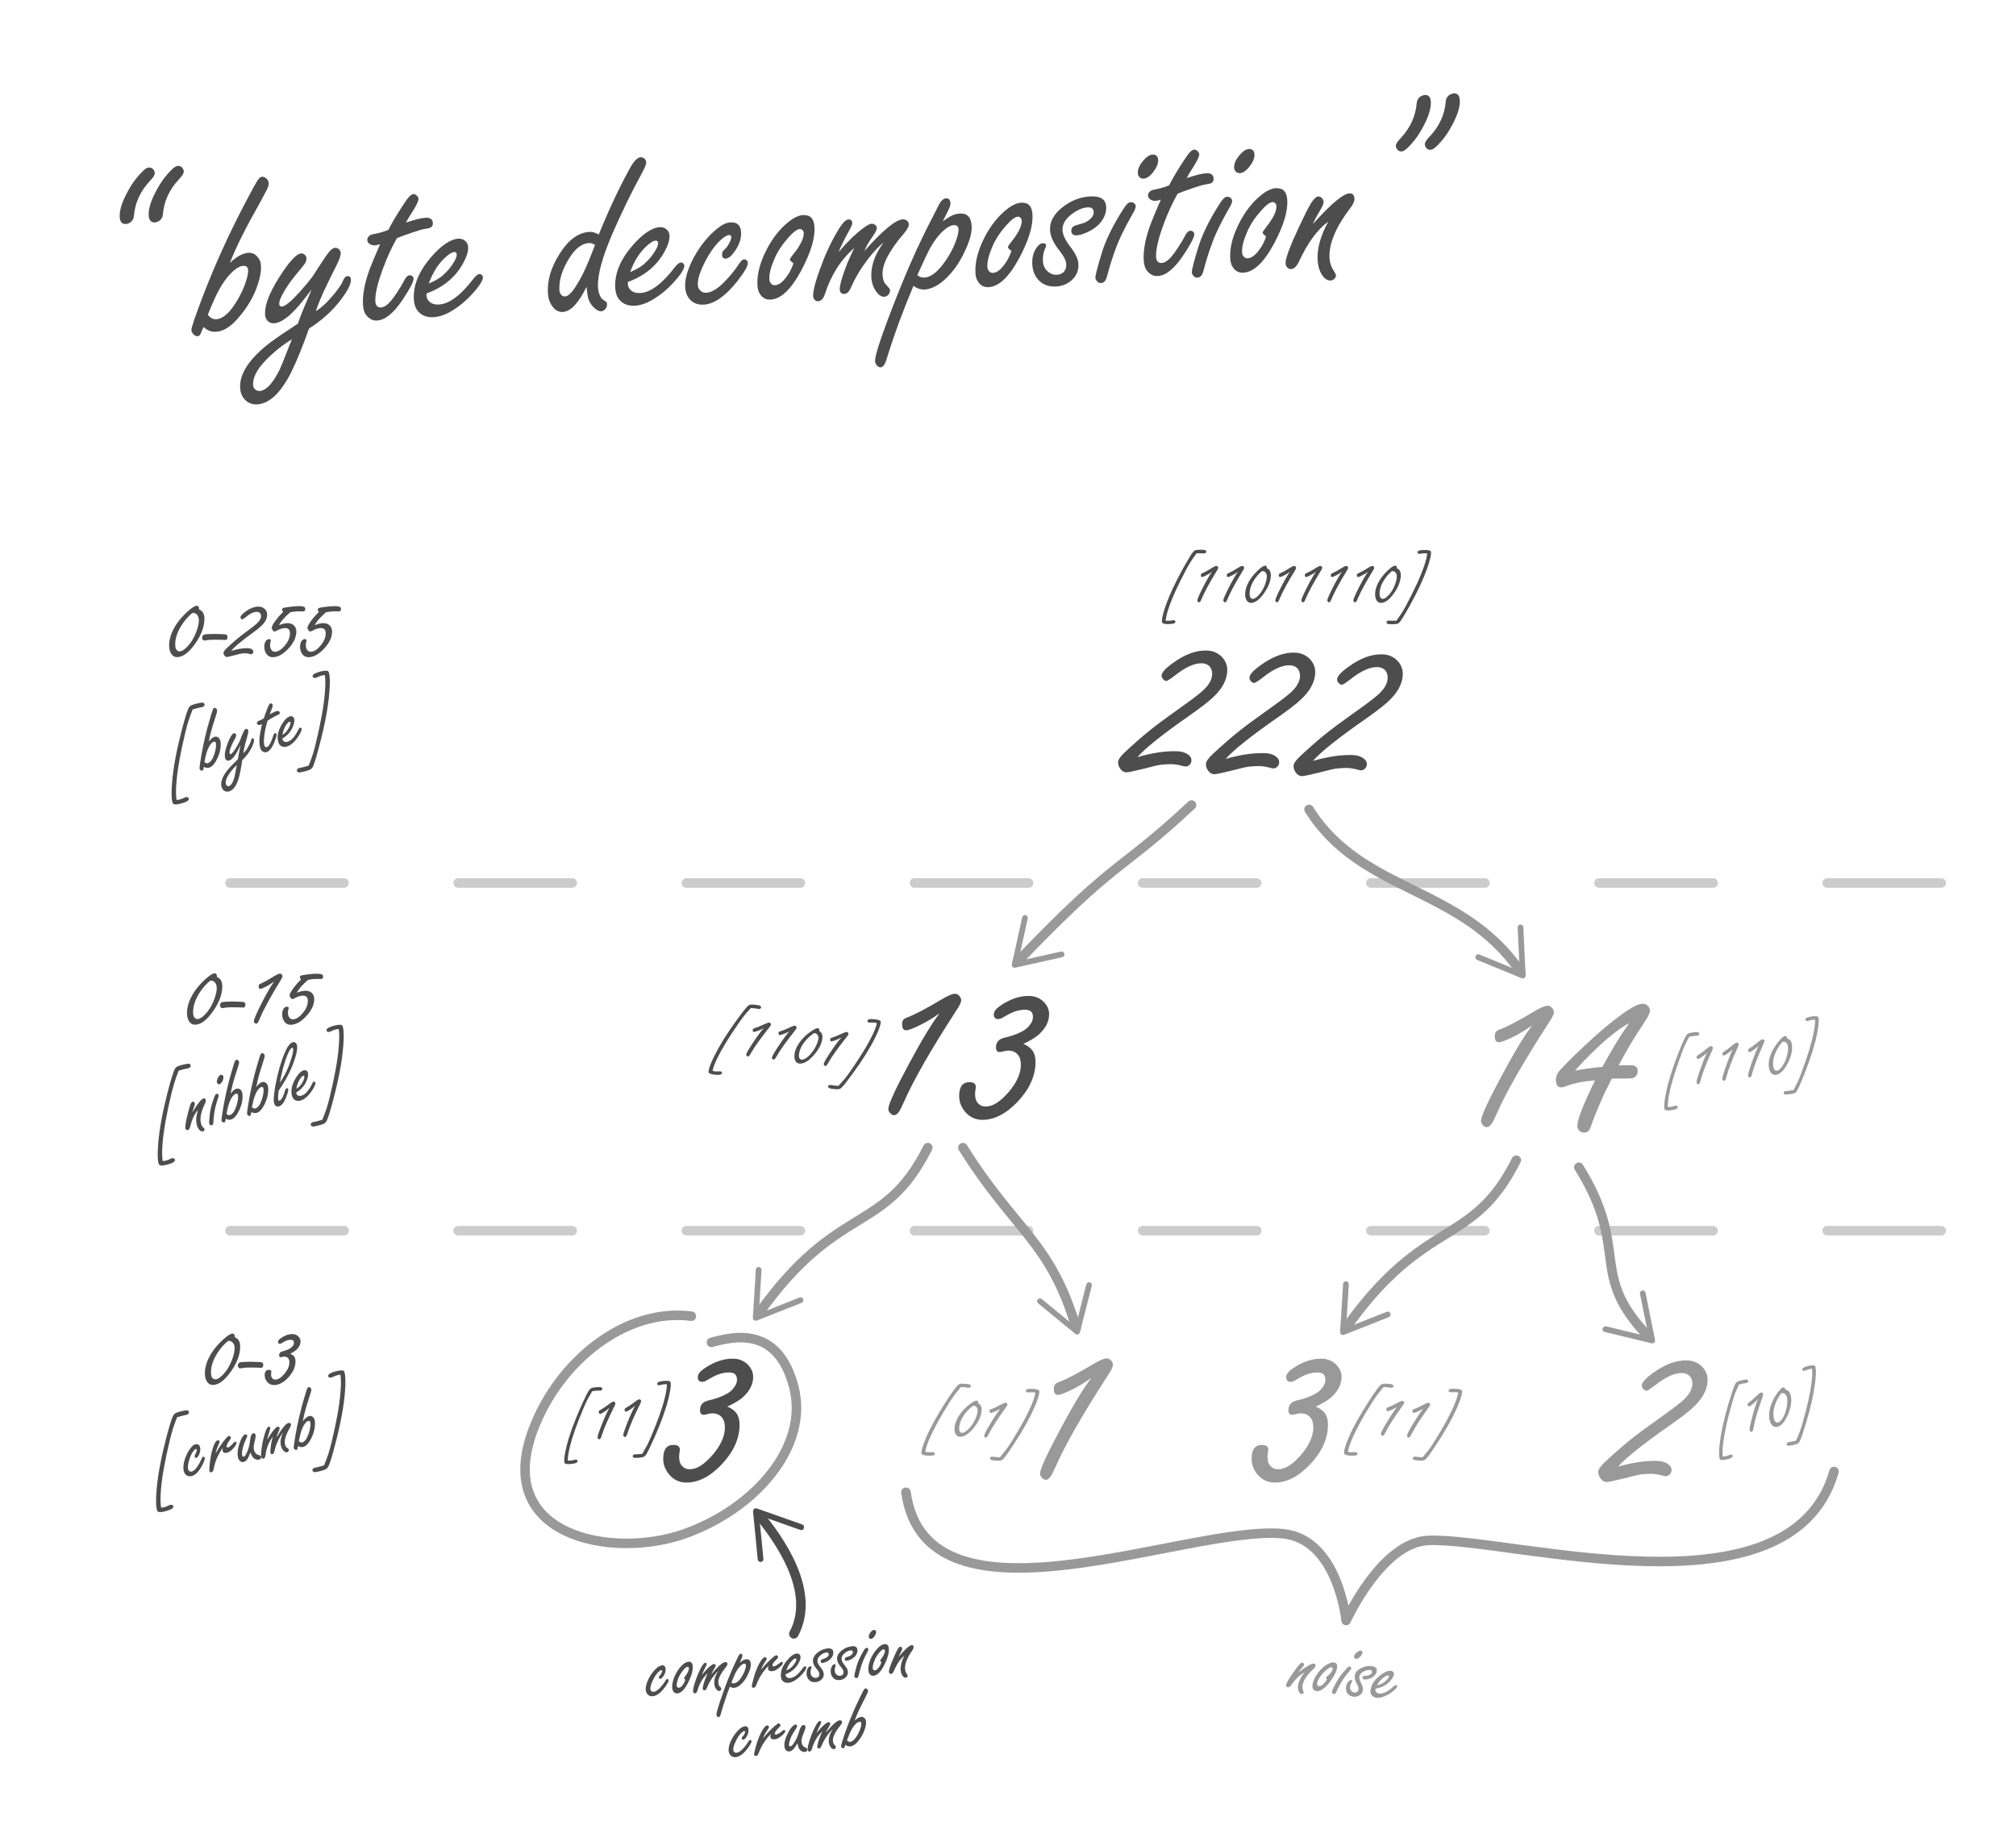 <?xml version="1.0" encoding="UTF-8"?><svg id="Layer_1" xmlns="http://www.w3.org/2000/svg" viewBox="0 0 212.05 194.13"><defs><style>.cls-1{stroke:#4d4d4d;}.cls-1,.cls-2,.cls-3{fill:none;stroke-linecap:round;}.cls-1,.cls-3{stroke-miterlimit:10;}.cls-2{stroke-linejoin:round;}.cls-2,.cls-3{stroke:#999;}.cls-4{fill:#4d4d4d;}.cls-5{fill:#999;}.cls-6{fill:#ccc;}</style></defs><path class="cls-6" d="M204.19,129.94c.28,0,.5-.22.5-.5s-.22-.5-.5-.5h-12c-.28,0-.5.22-.5.5s.22.5.5.5h12M180.19,129.94c.28,0,.5-.22.5-.5s-.22-.5-.5-.5h-12c-.28,0-.5.22-.5.5s.22.5.5.5h12M156.19,129.94c.28,0,.5-.22.5-.5s-.22-.5-.5-.5h-12c-.28,0-.5.22-.5.5s.22.5.5.5h12M132.19,129.94c.28,0,.5-.22.5-.5s-.22-.5-.5-.5h-12c-.28,0-.5.22-.5.5s.22.5.5.5h12M108.19,129.94c.28,0,.5-.22.5-.5s-.22-.5-.5-.5h-12c-.28,0-.5.22-.5.5s.22.5.5.5h12M84.19,129.94c.28,0,.5-.22.5-.5s-.22-.5-.5-.5h-12c-.28,0-.5.22-.5.5s.22.5.5.5h12M60.19,129.94c.28,0,.5-.22.5-.5s-.22-.5-.5-.5h-12c-.28,0-.5.22-.5.5s.22.5.5.5h12M36.19,129.94c.28,0,.5-.22.5-.5s-.22-.5-.5-.5h-12c-.28,0-.5.22-.5.5s.22.5.5.5h12"/><path class="cls-6" d="M204.19,93.37c.28,0,.5-.22.5-.5s-.22-.5-.5-.5h-12c-.28,0-.5.22-.5.5s.22.5.5.5h12M180.19,93.37c.28,0,.5-.22.5-.5s-.22-.5-.5-.5h-12c-.28,0-.5.22-.5.5s.22.5.5.5h12M156.19,93.37c.28,0,.5-.22.5-.5s-.22-.5-.5-.5h-12c-.28,0-.5.22-.5.5s.22.5.5.5h12M132.19,93.37c.28,0,.5-.22.5-.5s-.22-.5-.5-.5h-12c-.28,0-.5.22-.5.5s.22.5.5.5h12M108.19,93.37c.28,0,.5-.22.5-.5s-.22-.5-.5-.5h-12c-.28,0-.5.22-.5.5s.22.5.5.5h12M84.19,93.37c.28,0,.5-.22.5-.5s-.22-.5-.5-.5h-12c-.28,0-.5.22-.5.5s.22.5.5.5h12M60.19,93.37c.28,0,.5-.22.5-.5s-.22-.5-.5-.5h-12c-.28,0-.5.22-.5.5s.22.5.5.5h12M36.19,93.37c.28,0,.5-.22.5-.5s-.22-.5-.5-.5h-12c-.28,0-.5.22-.5.5s.22.5.5.5h12"/><path class="cls-4" d="M119.68,79.62c1.49-.43,2.85-.64,4.09-.61.48.01.87.12,1.17.33.26.18.39.4.38.65,0,.17-.07.31-.19.44-.13.13-.27.19-.43.19-.05,0-.13-.02-.24-.04-.45-.13-.87-.2-1.24-.21-.32,0-.73.02-1.2.07-.17.02-.78.17-1.84.44-.95.23-1.52.35-1.7.35-.25,0-.46-.13-.64-.37-.16-.22-.24-.45-.24-.69,0-.26.24-.61.71-1.05.88-.82,1.73-1.57,2.54-2.23.77-.62,1.72-1.33,2.85-2.13,1.29-.91,2.19-1.58,2.68-2,.73-.62,1.11-1.24,1.12-1.88,0-.35-.1-.63-.32-.84-.2-.18-.45-.27-.76-.28-.79-.02-1.73.41-2.82,1.27-.5.39-.81.59-.94.59-.09,0-.19-.06-.3-.17-.12-.11-.18-.24-.18-.39,0-.32.4-.76,1.18-1.32,1.25-.91,2.43-1.35,3.55-1.32.64.01,1.17.23,1.59.65.4.4.6.89.59,1.45-.02.98-.54,1.95-1.57,2.89-.44.41-1.24,1.03-2.41,1.85-2.81,1.96-4.63,3.41-5.45,4.35Z"/><path class="cls-4" d="M128.91,79.82c1.49-.43,2.85-.64,4.09-.61.48.01.87.12,1.17.33.26.18.39.4.38.65,0,.17-.07.31-.19.44-.13.13-.27.19-.43.19-.05,0-.13-.02-.24-.04-.45-.13-.87-.2-1.23-.21-.33,0-.73.02-1.2.07-.17.02-.78.17-1.84.44-.95.23-1.52.35-1.7.35-.25,0-.46-.13-.64-.37-.16-.22-.24-.45-.24-.69,0-.26.24-.61.71-1.05.88-.82,1.73-1.57,2.54-2.23.77-.62,1.72-1.33,2.85-2.13,1.29-.91,2.19-1.58,2.68-2,.73-.62,1.11-1.24,1.12-1.87,0-.35-.1-.63-.32-.84-.2-.18-.45-.27-.76-.28-.79-.02-1.73.41-2.82,1.27-.5.39-.81.59-.94.59-.09,0-.19-.06-.3-.16-.12-.11-.18-.24-.18-.39,0-.32.4-.76,1.18-1.32,1.25-.9,2.43-1.35,3.55-1.32.64.01,1.17.23,1.6.65.4.4.6.89.59,1.45-.02.98-.54,1.95-1.57,2.89-.44.41-1.24,1.03-2.41,1.85-2.81,1.96-4.63,3.41-5.45,4.35Z"/><path class="cls-4" d="M138.13,80.02c1.49-.43,2.85-.64,4.09-.61.48.01.87.12,1.17.33.26.18.39.4.38.65,0,.17-.07.31-.19.44s-.27.19-.43.19c-.05,0-.13-.02-.24-.04-.45-.13-.87-.2-1.23-.21-.33,0-.73.02-1.2.07-.17.02-.78.17-1.84.44-.95.23-1.52.35-1.7.35-.25,0-.46-.13-.64-.37-.16-.22-.24-.45-.24-.69,0-.26.24-.61.71-1.05.88-.82,1.73-1.57,2.54-2.23.77-.62,1.72-1.33,2.85-2.13,1.29-.91,2.19-1.58,2.68-2,.73-.62,1.11-1.24,1.12-1.88,0-.35-.1-.63-.32-.84-.2-.18-.45-.27-.76-.28-.79-.02-1.73.41-2.82,1.27-.5.39-.81.59-.94.59-.09,0-.19-.06-.3-.17-.12-.11-.18-.24-.18-.39,0-.32.4-.76,1.18-1.32,1.25-.91,2.43-1.35,3.55-1.32.64.01,1.17.23,1.59.65.4.4.6.89.59,1.45-.02.98-.54,1.95-1.57,2.89-.44.41-1.24,1.03-2.41,1.85-2.81,1.96-4.63,3.41-5.45,4.35Z"/><path class="cls-4" d="M125.84,58.22c-.27.36-.46.65-.59.85s-.28.48-.48.83c-.85,1.6-1.45,2.91-1.8,3.92-.2.57-.32,1.05-.36,1.45.05.01.09.02.14.02s.09,0,.13,0c.09,0,.22-.01.38-.04.07-.01.13-.02.18-.02.05,0,.1.02.14.05s.06.07.06.12c0,.06-.05.12-.14.16-.1.05-.33.08-.68.08-.16,0-.3-.02-.42-.05-.07-.02-.12-.05-.15-.09s-.04-.09-.04-.17c0-.31.13-.84.39-1.59.39-1.14,1.01-2.46,1.85-3.98.48-.86.82-1.42,1.02-1.68.09-.12.2-.19.31-.22.09-.02.26-.04.48-.04.26,0,.42.01.49.04.09.03.13.09.13.16,0,.06-.03.11-.08.14-.05.03-.1.05-.16.05-.04,0-.13,0-.27-.02-.05,0-.11,0-.17,0-.09,0-.22,0-.38.01Z"/><path class="cls-4" d="M127.47,60.14c-.18.14-.36.26-.55.35-.25.13-.41.2-.49.2-.08,0-.12-.07-.12-.2,0-.05.01-.09.03-.12.02-.03.07-.06.15-.09.23-.1.58-.29,1.02-.57.2-.13.35-.19.43-.19.05,0,.1.03.15.08.03.04.04.08.04.12,0,.06-.05.18-.15.33-.75,1.22-1.27,2.18-1.56,2.87-.07.17-.12.27-.15.32-.05.07-.1.11-.15.11s-.1-.03-.14-.09c-.03-.03-.04-.07-.04-.11,0-.14.2-.6.6-1.39.38-.74.69-1.28.93-1.61Z"/><path class="cls-4" d="M130.2,60.14c-.18.14-.36.26-.55.35-.25.13-.41.2-.49.2-.08,0-.12-.07-.12-.2,0-.05.01-.09.03-.12.02-.03.07-.06.15-.09.23-.1.58-.29,1.02-.57.2-.13.35-.19.43-.19.05,0,.1.03.15.08.03.04.04.08.04.12,0,.06-.05.18-.15.33-.75,1.22-1.27,2.18-1.56,2.87-.07.17-.12.27-.15.32-.05.07-.1.11-.15.11s-.1-.03-.14-.09c-.03-.03-.04-.07-.04-.11,0-.14.2-.6.6-1.39.38-.74.69-1.28.93-1.61Z"/><path class="cls-4" d="M133.26,59.77c.14.05.25.14.31.26s.1.28.1.46c0,.58-.23,1.2-.68,1.85-.49.71-.96,1.07-1.41,1.07-.22,0-.39-.12-.5-.35-.07-.15-.11-.33-.11-.55,0-.52.19-1.06.57-1.63.2-.29.46-.6.79-.91.35-.32.6-.48.75-.48.12,0,.18.09.18.28ZM132.75,60.05c-.3.25-.57.55-.81.91-.34.52-.5,1.01-.5,1.5,0,.14.02.26.06.34.06.12.15.19.27.19.18,0,.39-.14.64-.41.28-.31.5-.68.66-1.12.12-.34.18-.62.18-.85,0-.16-.05-.3-.15-.41-.07-.08-.16-.12-.27-.13h-.08Z"/><path class="cls-4" d="M135.67,60.14c-.18.14-.36.26-.55.35-.25.13-.41.2-.49.2-.08,0-.12-.07-.12-.2,0-.05.01-.09.03-.12.02-.03.07-.06.15-.09.23-.1.58-.29,1.02-.57.2-.13.35-.19.43-.19.05,0,.1.03.15.08.03.04.04.08.04.12,0,.06-.05.18-.15.33-.75,1.22-1.27,2.18-1.56,2.87-.07.17-.12.27-.15.32-.05.07-.1.11-.15.11s-.1-.03-.14-.09c-.03-.03-.04-.07-.04-.11,0-.14.2-.6.6-1.39.38-.74.69-1.28.93-1.61Z"/><path class="cls-4" d="M138.41,60.14c-.18.14-.36.26-.55.35-.25.13-.41.2-.49.2-.08,0-.12-.07-.12-.2,0-.05.01-.09.03-.12.02-.03.07-.06.15-.09.23-.1.58-.29,1.02-.57.2-.13.35-.19.43-.19.05,0,.1.03.15.08.03.04.04.08.04.12,0,.06-.05.18-.15.33-.75,1.22-1.27,2.18-1.56,2.87-.07.17-.12.27-.15.32-.05.07-.1.11-.15.11s-.1-.03-.14-.09c-.03-.03-.04-.07-.04-.11,0-.14.2-.6.6-1.39.38-.74.69-1.28.93-1.61Z"/><path class="cls-4" d="M141.14,60.14c-.18.14-.36.26-.55.35-.25.13-.41.2-.49.2-.08,0-.12-.07-.12-.2,0-.05.01-.09.03-.12.02-.03.07-.06.15-.09.23-.1.58-.29,1.02-.57.2-.13.35-.19.43-.19.05,0,.1.03.15.08.03.04.04.08.04.12,0,.06-.05.18-.15.33-.75,1.22-1.27,2.18-1.56,2.87-.07.17-.12.27-.15.32-.05.07-.1.11-.15.11s-.1-.03-.14-.09c-.03-.03-.04-.07-.04-.11,0-.14.2-.6.6-1.39.38-.74.69-1.28.93-1.61Z"/><path class="cls-4" d="M143.88,60.14c-.18.14-.36.26-.55.35-.25.13-.41.2-.49.2-.08,0-.12-.07-.12-.2,0-.05.01-.09.03-.12.02-.03.07-.06.15-.09.23-.1.58-.29,1.02-.57.2-.13.35-.19.43-.19.05,0,.1.03.15.08.03.04.04.08.04.12,0,.06-.05.18-.15.33-.75,1.22-1.27,2.18-1.56,2.87-.07.17-.12.27-.15.32-.05.07-.1.11-.15.11s-.1-.03-.14-.09c-.03-.03-.04-.07-.04-.11,0-.14.2-.6.6-1.39.38-.74.69-1.28.93-1.61Z"/><path class="cls-4" d="M146.93,59.77c.14.05.25.14.31.26s.1.28.1.46c0,.58-.23,1.2-.68,1.85-.49.71-.96,1.07-1.41,1.07-.22,0-.39-.12-.5-.35-.07-.15-.11-.33-.11-.55,0-.52.19-1.06.57-1.63.2-.29.46-.6.79-.91.35-.32.6-.48.75-.48.12,0,.18.09.18.28ZM146.42,60.05c-.3.25-.57.55-.81.91-.34.52-.5,1.01-.5,1.5,0,.14.02.26.06.34.06.12.15.19.27.19.18,0,.39-.14.64-.41.28-.31.5-.68.66-1.12.12-.34.18-.62.18-.85,0-.16-.05-.3-.15-.41-.07-.08-.16-.12-.27-.13h-.08Z"/><path class="cls-4" d="M146.89,65.26c.27-.37.46-.65.59-.85s.28-.48.47-.83c.85-1.6,1.45-2.91,1.8-3.92.2-.57.33-1.05.37-1.45-.05-.01-.1-.02-.14-.02s-.09,0-.12,0c-.09,0-.22.01-.38.04-.08.01-.14.02-.18.02-.05,0-.1-.02-.14-.05s-.06-.07-.06-.12c0-.06.05-.12.14-.16.1-.05.33-.08.68-.08.16,0,.3.02.42.05.08.02.13.05.15.09.02.03.03.09.03.16,0,.31-.13.85-.39,1.59-.4,1.14-1.01,2.47-1.85,3.98-.48.86-.82,1.42-1.02,1.68-.09.12-.2.19-.32.22-.09.02-.26.04-.48.04-.26,0-.42-.01-.49-.04-.09-.03-.13-.09-.13-.16,0-.06.03-.11.08-.14.05-.03.1-.04.16-.04.04,0,.13,0,.27.01.04,0,.1,0,.16,0,.09,0,.22,0,.38,0Z"/><path class="cls-4" d="M98.83,106.57c-.62.45-1.25.83-1.87,1.15-.84.43-1.4.64-1.66.64-.28,0-.42-.23-.41-.68,0-.16.04-.29.11-.41.07-.1.24-.2.51-.29.8-.32,1.96-.93,3.5-1.85.69-.42,1.18-.62,1.46-.61.18,0,.35.1.49.29.09.12.14.26.14.4,0,.22-.18.59-.54,1.11-2.63,4.06-4.46,7.25-5.48,9.57-.25.57-.43.92-.54,1.06-.17.23-.34.35-.51.34-.17,0-.32-.11-.47-.31-.09-.12-.13-.24-.12-.37.01-.47.72-2.02,2.13-4.65,1.32-2.47,2.4-4.26,3.25-5.38Z"/><path class="cls-4" d="M107.62,109.78c.44.19.74.41.92.64.27.33.39.79.38,1.37-.03,1.43-.66,2.79-1.89,4.09-1.23,1.29-2.49,1.92-3.76,1.9-.78-.02-1.41-.36-1.89-1.02-.34-.47-.51-1-.49-1.57.02-.93.39-1.39,1.11-1.37.43,0,.64.18.64.5,0,.07-.01.16-.03.28-.03.15-.05.3-.05.45,0,.41.09.73.28.96.22.24.49.37.8.37.75.02,1.56-.49,2.45-1.52.84-.98,1.27-1.93,1.29-2.83,0-.46-.09-.82-.31-1.09-.23-.29-.56-.43-.98-.44-.17,0-.33.02-.5.07-.2.06-.36.08-.46.08-.25,0-.38-.18-.37-.52,0-.3.11-.54.32-.73.12-.11.36-.21.73-.3.73-.17,1.36-.41,1.88-.72.33-.2.59-.48.8-.83.1-.18.15-.37.16-.58,0-.25-.06-.44-.19-.57-.13-.13-.34-.19-.62-.2-.47-.01-.97.1-1.48.34-.13.06-.45.23-.95.52-.13.08-.28.13-.44.12-.3,0-.44-.17-.44-.5,0-.29.23-.59.68-.9,1.04-.71,2.06-1.05,3.04-1.03.59.01,1.08.2,1.48.57.42.4.63.86.62,1.4-.02.71-.34,1.37-.97,1.98-.34.34-.92.71-1.72,1.08Z"/><path class="cls-5" d="M161.17,107.83c-.62.45-1.25.83-1.87,1.15-.84.43-1.4.64-1.66.64-.28,0-.42-.23-.41-.68,0-.16.04-.29.11-.41.07-.1.24-.2.51-.29.8-.32,1.96-.93,3.5-1.85.69-.42,1.18-.62,1.46-.61.18,0,.35.1.49.29.09.12.14.26.14.4,0,.22-.18.59-.54,1.11-2.63,4.06-4.46,7.25-5.48,9.57-.25.57-.43.92-.54,1.06-.17.23-.34.35-.51.34-.17,0-.32-.11-.47-.31-.09-.12-.13-.24-.12-.37.01-.47.72-2.02,2.13-4.65,1.32-2.47,2.4-4.26,3.25-5.38Z"/><path class="cls-5" d="M169.53,113.45c-.1.22-.37.76-.81,1.63-.73,1.66-1.18,2.75-1.34,3.27-.09.29-.19.49-.3.61-.11.11-.27.17-.48.16-.22,0-.39-.09-.52-.25-.12-.14-.18-.31-.17-.49.01-.66.64-2.25,1.87-4.76-1.29.11-2.3.32-3.03.61-.24.09-.43.14-.58.13-.35,0-.52-.29-.51-.84,0-.33.14-.64.4-.94.5-.56,1.35-1.41,2.55-2.54,1.47-1.38,2.8-2.51,3.99-3.37,1.03-.74,1.77-1.11,2.21-1.1.2,0,.38.09.55.26.13.14.19.3.19.46,0,.21-.14.53-.42.97-.05.08-.35.54-.9,1.39-.7,1.08-1.36,2.22-1.97,3.41.62-.02,1.02-.03,1.23-.03.52.01.77.21.77.6,0,.34-.15.59-.44.73-.12.06-.5.08-1.12.07-.18,0-.57,0-1.15.02ZM168.54,112.22c1-1.84,1.94-3.38,2.83-4.62-.93.5-2.06,1.37-3.39,2.62-.96.91-1.73,1.71-2.32,2.39,1.28-.24,2.24-.36,2.88-.39Z"/><path class="cls-3" d="M137.69,85.13c5.53,8.85,16.05,7.98,22.26,17.09"/><path class="cls-5" d="M155.21,100.55c.06-.15.24-.23.39-.16l4.25,1.74-.22-4.58c0-.17.12-.31.29-.31.17,0,.31.12.31.29l.24,5.06c0,.1-.04.2-.13.26-.08.06-.19.07-.29.03l-4.68-1.92c-.05-.02-.1-.06-.13-.1-.06-.08-.07-.19-.03-.29Z"/><path class="cls-3" d="M125.33,84.67c-7.73,7.22-7.72,5.41-18.33,16.5"/><path class="cls-5" d="M107.87,96.24c.16.04.26.2.23.36l-.98,4.48,4.48-1c.16-.04.32.07.36.23.04.16-.07.32-.23.36l-4.94,1.11c-.1.02-.2,0-.28-.08s-.1-.18-.08-.28l1.09-4.94c.01-.06.04-.11.08-.15.07-.07.17-.1.28-.08Z"/><path class="cls-3" d="M101.28,120.7c5.51,8.82,9.18,9.78,11.92,18.95"/><path class="cls-5" d="M109.16,136.67c.1-.13.29-.15.42-.04l3.55,2.91,1.13-4.45c.04-.16.2-.26.36-.22.16.04.26.21.22.36l-1.25,4.9c-.03.1-.1.18-.2.21-.1.03-.2.01-.28-.05l-3.92-3.21s-.08-.09-.09-.14c-.03-.09-.01-.2.05-.28Z"/><path class="cls-3" d="M97.59,120.7c-4.63,9.26-9.46,5.66-17.86,17.56"/><path class="cls-5" d="M79.82,133.26c.17,0,.29.15.28.32l-.28,4.58,4.27-1.69c.15-.06.33.01.39.17.06.15-.02.33-.17.39l-4.71,1.86c-.1.04-.2.02-.29-.04s-.13-.16-.12-.26l.31-5.05c0-.06.02-.11.06-.16.06-.08.15-.13.26-.12Z"/><path class="cls-4" d="M76.49,147.93c.44.19.74.41.92.64.27.33.39.79.38,1.37-.03,1.43-.66,2.79-1.89,4.09-1.23,1.29-2.49,1.92-3.76,1.9-.78-.02-1.41-.36-1.89-1.02-.34-.47-.51-1-.49-1.57.02-.93.39-1.39,1.11-1.37.43,0,.64.18.64.5,0,.07-.01.16-.03.28-.03.15-.05.3-.05.45,0,.41.09.73.28.96.22.24.49.37.8.37.75.02,1.56-.49,2.45-1.52.84-.98,1.27-1.93,1.29-2.83,0-.46-.09-.82-.31-1.09-.23-.29-.56-.43-.98-.44-.17,0-.33.02-.5.07-.2.06-.36.08-.46.08-.25,0-.38-.18-.37-.52,0-.3.11-.54.32-.73.12-.11.36-.21.73-.3.73-.17,1.36-.41,1.88-.72.33-.2.6-.48.8-.83.1-.18.15-.37.16-.58,0-.25-.06-.44-.19-.57-.13-.13-.34-.19-.62-.2-.47-.01-.97.1-1.48.34-.13.06-.45.23-.95.52-.13.08-.28.13-.44.12-.3,0-.44-.17-.44-.5,0-.29.23-.59.68-.9,1.04-.71,2.06-1.05,3.04-1.03.59.01,1.08.2,1.48.57.42.4.63.86.62,1.4-.02.71-.34,1.37-.97,1.98-.34.34-.92.71-1.72,1.08Z"/><path class="cls-5" d="M114.79,144.92c-.62.45-1.25.83-1.87,1.15-.84.43-1.4.64-1.66.64-.28,0-.42-.23-.41-.68,0-.16.04-.29.11-.41.07-.1.24-.2.51-.29.8-.32,1.96-.93,3.5-1.85.69-.42,1.18-.62,1.46-.61.18,0,.35.1.49.29.09.12.14.26.14.4,0,.22-.18.59-.54,1.11-2.63,4.06-4.46,7.25-5.48,9.57-.25.57-.43.92-.54,1.06-.17.23-.34.35-.51.34-.17,0-.32-.11-.47-.31-.09-.12-.13-.24-.12-.37.01-.47.72-2.02,2.13-4.65,1.32-2.47,2.4-4.26,3.25-5.38Z"/><path class="cls-3" d="M166.07,122.77c5.51,8.82.84,11.16,7.43,17.91"/><path class="cls-5" d="M168.59,139.72c.04-.16.2-.26.36-.22l4.46,1.08-.91-4.5c-.03-.16.07-.32.23-.35.16-.03.32.07.35.23l1,4.96c.02.1-.01.2-.09.28s-.18.1-.28.08l-4.92-1.19c-.06-.01-.11-.04-.15-.08-.07-.07-.1-.18-.08-.28Z"/><path class="cls-3" d="M159.49,122.02c-4.63,9.26-9.58,5.83-17.99,17.74"/><path class="cls-5" d="M141.59,134.76c.17,0,.29.15.28.32l-.28,4.58,4.27-1.69c.15-.06.33.01.39.17.06.15-.02.33-.17.39l-4.71,1.86c-.1.04-.2.02-.29-.04-.08-.06-.13-.16-.12-.26l.31-5.05c0-.06.02-.11.06-.16.06-.08.15-.13.26-.12Z"/><path class="cls-5" d="M138.38,147.93c.44.19.74.41.92.64.27.33.39.79.38,1.37-.03,1.43-.66,2.79-1.89,4.09-1.23,1.29-2.49,1.92-3.76,1.9-.78-.02-1.41-.36-1.89-1.02-.34-.47-.51-1-.49-1.57.02-.93.39-1.39,1.11-1.37.43,0,.64.18.64.5,0,.07-.01.16-.03.28-.03.15-.05.3-.05.45,0,.41.09.73.28.96.22.24.49.37.8.37.75.02,1.56-.49,2.45-1.52.84-.98,1.27-1.93,1.29-2.83,0-.46-.09-.82-.31-1.09-.23-.29-.56-.43-.98-.44-.17,0-.33.02-.5.07-.2.06-.36.08-.46.08-.25,0-.38-.18-.37-.52,0-.3.11-.54.32-.73.12-.11.36-.21.73-.3.73-.17,1.36-.41,1.88-.72.33-.2.6-.48.8-.83.1-.18.15-.37.16-.58,0-.25-.06-.44-.19-.57-.13-.13-.34-.19-.62-.2-.47-.01-.97.1-1.48.34-.13.06-.45.23-.95.52-.13.08-.28.13-.44.12-.3,0-.44-.17-.44-.5,0-.29.23-.59.68-.9,1.04-.71,2.06-1.05,3.04-1.03.59.01,1.08.2,1.48.57.42.4.63.86.62,1.4-.02.71-.34,1.37-.97,1.98-.34.34-.92.71-1.72,1.08Z"/><path class="cls-5" d="M170.18,154.26c1.49-.43,2.85-.64,4.09-.61.48.01.87.12,1.17.33.26.18.39.4.38.65,0,.17-.07.31-.19.44-.13.13-.27.19-.43.19-.05,0-.13-.02-.24-.04-.45-.13-.87-.2-1.23-.21-.33,0-.73.02-1.2.07-.17.02-.78.17-1.84.44-.95.23-1.52.35-1.7.35-.25,0-.46-.13-.64-.37-.16-.22-.24-.45-.24-.69,0-.26.24-.61.71-1.05.88-.82,1.73-1.57,2.54-2.23.77-.62,1.72-1.33,2.85-2.13,1.29-.91,2.19-1.58,2.68-2,.73-.62,1.11-1.24,1.12-1.87,0-.35-.1-.63-.32-.84-.2-.18-.45-.27-.76-.28-.79-.02-1.73.41-2.82,1.27-.5.39-.81.59-.94.59-.09,0-.19-.06-.3-.16-.12-.11-.18-.24-.18-.39,0-.32.4-.76,1.18-1.32,1.25-.9,2.43-1.35,3.55-1.32.64.01,1.17.23,1.6.65.4.4.6.89.59,1.45-.02.98-.54,1.95-1.57,2.89-.44.41-1.24,1.03-2.41,1.85-2.81,1.96-4.63,3.41-5.45,4.35Z"/><path class="cls-4" d="M78.99,106.01c-.31.33-.54.59-.68.77-.15.18-.34.44-.57.77-1.04,1.49-1.79,2.72-2.26,3.68-.27.54-.45,1-.53,1.39.04.02.09.03.13.04.04.01.09.02.13.02.09.01.22.01.38,0,.07,0,.13,0,.18,0,.05,0,.1.03.13.07.03.04.05.08.04.12,0,.06-.06.11-.16.15-.11.04-.34.04-.68,0-.16-.02-.3-.05-.41-.1-.07-.03-.11-.07-.14-.1-.02-.04-.03-.09-.02-.17.04-.31.23-.82.58-1.54.53-1.08,1.3-2.33,2.31-3.73.58-.8.98-1.31,1.21-1.54.1-.11.22-.17.34-.18.1-.01.26,0,.49.02.26.03.42.06.48.1.08.04.12.1.11.18,0,.06-.04.1-.09.13-.05.03-.1.03-.16.03-.04,0-.13-.02-.27-.05-.05,0-.1-.02-.17-.02-.09-.01-.22-.02-.38-.03Z"/><path class="cls-4" d="M80.38,108.11c-.2.12-.39.21-.59.28-.26.1-.43.15-.51.14-.08,0-.12-.08-.1-.21,0-.05.02-.09.05-.12.02-.03.08-.05.16-.07.24-.07.61-.22,1.08-.44.22-.1.37-.15.45-.14.05,0,.1.04.14.1.02.04.03.08.03.12,0,.06-.07.17-.19.31-.89,1.12-1.53,2.01-1.9,2.66-.09.16-.15.26-.19.29-.06.06-.11.09-.16.09s-.09-.04-.13-.11c-.02-.04-.03-.08-.03-.11.02-.14.27-.58.76-1.31.46-.69.83-1.19,1.12-1.49Z"/><path class="cls-4" d="M83.09,108.44c-.2.12-.39.21-.59.28-.26.1-.43.15-.51.14-.08,0-.12-.08-.1-.21,0-.05.02-.09.04-.12.03-.03.08-.05.16-.07.25-.07.61-.22,1.08-.44.22-.1.37-.15.45-.14.05,0,.1.04.14.1.02.04.03.08.03.12,0,.06-.07.17-.19.31-.89,1.12-1.53,2.01-1.9,2.66-.09.16-.15.26-.19.29-.06.06-.11.09-.16.09-.05,0-.09-.04-.13-.11-.02-.04-.03-.07-.03-.11.02-.14.27-.58.76-1.31.46-.69.83-1.19,1.12-1.49Z"/><path class="cls-4" d="M86.17,108.44c.13.07.23.17.28.3.05.13.07.29.05.47-.07.58-.37,1.16-.9,1.76-.57.65-1.08.94-1.53.89-.22-.03-.38-.16-.46-.41-.05-.16-.07-.34-.04-.56.06-.51.32-1.03.76-1.55.23-.27.53-.54.9-.81.39-.28.65-.41.81-.39.12.01.16.11.14.3ZM85.63,108.66c-.33.21-.64.48-.91.81-.4.47-.62.95-.68,1.42-.02.14-.01.26.02.34.05.13.13.21.25.22.18.02.41-.09.69-.33.31-.27.58-.62.79-1.04.16-.32.26-.59.29-.82.02-.16-.01-.3-.1-.43-.06-.09-.14-.14-.25-.16-.03,0-.06,0-.08,0Z"/><path class="cls-4" d="M88.52,109.1c-.2.12-.39.21-.58.28-.26.1-.43.15-.51.14-.08,0-.12-.08-.1-.21,0-.05.02-.09.05-.12.02-.03.08-.05.16-.07.25-.07.61-.22,1.08-.44.22-.1.37-.15.45-.14.05,0,.1.04.14.1.02.04.03.08.03.12,0,.06-.07.17-.19.31-.89,1.12-1.53,2.01-1.9,2.66-.09.16-.15.26-.19.3-.06.06-.11.09-.16.09s-.09-.04-.13-.11c-.02-.04-.03-.07-.03-.11.02-.14.27-.58.76-1.31.46-.69.83-1.19,1.12-1.49Z"/><path class="cls-4" d="M88.18,114.21c.31-.33.54-.59.69-.77.15-.18.34-.44.57-.77,1.04-1.49,1.79-2.71,2.26-3.67.27-.54.45-1,.54-1.39-.05-.02-.09-.03-.14-.04-.04-.01-.08-.02-.12-.02-.09-.01-.22-.01-.39,0-.08,0-.14,0-.18,0-.05,0-.1-.03-.13-.07s-.05-.08-.04-.12c0-.06.06-.11.16-.15.11-.04.34-.04.68,0,.16.02.3.05.41.1.07.03.12.06.14.1.02.03.02.09.01.17-.04.31-.23.82-.58,1.54-.53,1.08-1.3,2.33-2.32,3.72-.58.8-.98,1.32-1.21,1.54-.11.11-.22.16-.34.18-.1.01-.26,0-.49-.02-.26-.03-.42-.06-.48-.1-.08-.04-.12-.1-.11-.18,0-.06.04-.11.1-.13.05-.02.1-.03.16-.02.04,0,.13.02.27.04.04,0,.1.02.16.02.09.01.21.02.38.04Z"/><path class="cls-5" d="M177.7,109.01c-.22.4-.37.7-.47.92-.1.21-.22.51-.36.89-.63,1.7-1.06,3.08-1.27,4.12-.13.59-.18,1.08-.17,1.48.05,0,.09,0,.14,0,.04,0,.09,0,.13,0,.09-.01.21-.04.37-.09.07-.02.13-.04.18-.04.05,0,.1,0,.15.03.04.03.07.06.07.11,0,.06-.03.12-.11.18-.1.07-.32.12-.66.17-.16.02-.3.02-.42,0-.08-.01-.13-.04-.16-.07-.03-.03-.05-.08-.06-.16-.04-.31.02-.85.18-1.63.24-1.18.68-2.58,1.31-4.19.36-.92.63-1.52.79-1.79.08-.13.17-.21.28-.26.09-.04.25-.07.48-.1.26-.03.42-.04.49-.02.09.02.14.07.15.15,0,.06-.01.11-.06.15-.04.04-.09.06-.15.07-.04,0-.13.01-.27.02-.05,0-.1,0-.17.02-.09.01-.22.03-.37.06Z"/><path class="cls-5" d="M179.57,110.7c-.16.16-.33.3-.5.42-.23.16-.38.25-.46.26-.08.01-.13-.05-.15-.18,0-.05,0-.09.02-.12.02-.03.06-.07.13-.11.22-.13.53-.36.94-.7.18-.15.32-.24.4-.25.05,0,.11.01.16.06.03.03.05.07.06.11,0,.06-.03.18-.11.35-.59,1.31-.98,2.32-1.17,3.05-.05.18-.08.29-.11.33-.04.08-.08.12-.13.12s-.1-.02-.15-.07c-.03-.03-.05-.06-.05-.1-.02-.14.12-.62.41-1.46.28-.78.51-1.36.71-1.72Z"/><path class="cls-5" d="M182.28,110.34c-.16.16-.33.3-.5.42-.23.16-.38.25-.46.26-.08.01-.13-.05-.15-.18,0-.05,0-.09.02-.12.02-.03.06-.07.13-.11.22-.13.53-.36.94-.7.18-.15.32-.24.4-.25.05,0,.11.01.16.06.03.03.05.07.06.11,0,.06-.03.18-.11.35-.59,1.31-.98,2.32-1.17,3.05-.05.18-.08.29-.11.33-.04.08-.08.12-.13.12-.05,0-.1-.02-.15-.07-.03-.03-.05-.06-.05-.1-.02-.14.12-.62.41-1.46.28-.78.51-1.36.71-1.72Z"/><path class="cls-5" d="M184.99,109.98c-.16.16-.33.3-.5.42-.23.16-.38.25-.46.26-.08.01-.13-.05-.15-.18,0-.05,0-.09.02-.12.02-.03.06-.07.13-.11.22-.13.53-.36.94-.7.18-.15.32-.23.4-.25.05,0,.11.01.16.06.03.03.05.07.06.11,0,.06-.03.18-.11.35-.59,1.31-.98,2.32-1.17,3.05-.05.18-.08.29-.11.33-.04.08-.08.12-.13.12-.05,0-.1-.02-.15-.07-.03-.03-.05-.06-.05-.1-.02-.14.12-.62.41-1.46.28-.78.51-1.36.71-1.72Z"/><path class="cls-5" d="M187.97,109.22c.15.04.26.11.35.22.08.11.14.26.16.45.08.58-.07,1.22-.43,1.92-.39.77-.82,1.18-1.26,1.24-.22.03-.4-.06-.55-.28-.09-.14-.15-.32-.18-.53-.07-.51.05-1.08.35-1.69.16-.32.38-.65.67-1.01.3-.37.53-.56.68-.58.12-.02.19.07.21.25ZM187.5,109.57c-.27.29-.5.62-.68,1.01-.27.56-.37,1.07-.3,1.55.02.14.05.25.1.33.08.12.18.17.29.15.18-.02.37-.19.58-.5.24-.34.4-.74.5-1.2.08-.35.1-.64.07-.87-.02-.16-.09-.29-.2-.39-.08-.07-.17-.1-.28-.09-.03,0-.06,0-.08.01Z"/><path class="cls-5" d="M188.64,114.66c.21-.4.37-.7.47-.92.1-.21.22-.51.36-.89.63-1.7,1.06-3.07,1.27-4.12.13-.59.19-1.08.18-1.48-.05,0-.1,0-.14,0s-.09,0-.12,0c-.09.01-.21.04-.38.09-.07.02-.13.04-.17.04-.05,0-.1,0-.15-.03-.04-.03-.07-.06-.07-.11,0-.06.03-.12.11-.18.1-.07.32-.12.66-.17.16-.02.3-.02.42,0,.08.01.13.03.16.07.02.03.04.08.05.16.04.31-.02.86-.17,1.63-.24,1.18-.68,2.58-1.32,4.18-.36.92-.62,1.52-.79,1.79-.08.13-.17.21-.28.26-.09.04-.25.07-.48.1-.26.03-.42.04-.49.03-.09-.02-.14-.07-.15-.15,0-.06.01-.11.06-.15.04-.04.09-.06.15-.06.04,0,.13-.01.27-.02.04,0,.1,0,.16-.02.09-.01.21-.03.38-.06Z"/><path class="cls-4" d="M62.3,146.31c-.23.39-.4.68-.51.89-.11.21-.24.5-.4.87-.71,1.67-1.19,3.03-1.44,4.07-.15.58-.23,1.07-.23,1.47.05,0,.09,0,.14.01s.09,0,.13,0c.09,0,.21-.03.38-.07.07-.02.13-.03.18-.04.05,0,.1,0,.14.04s.07.06.07.11c0,.06-.04.12-.12.18-.1.06-.32.11-.67.14-.16.01-.3,0-.42-.01-.07-.02-.12-.04-.15-.07-.03-.03-.04-.09-.05-.16-.03-.31.05-.85.24-1.62.29-1.17.79-2.55,1.49-4.13.4-.9.69-1.49.87-1.76.08-.12.18-.21.29-.25.09-.03.25-.06.48-.08.26-.02.42-.02.49,0,.09.02.14.07.14.15,0,.06-.02.11-.06.15-.04.04-.1.06-.15.06-.04,0-.13,0-.27,0-.05,0-.11,0-.17.01-.09,0-.22.02-.38.05Z"/><path class="cls-4" d="M64.1,148.07c-.17.15-.34.29-.51.4-.23.15-.39.24-.47.24-.08,0-.13-.06-.14-.19,0-.05,0-.09.02-.12.02-.03.06-.07.14-.1.22-.12.55-.34.97-.66.19-.15.33-.22.41-.23.05,0,.11.02.16.07.03.03.05.07.05.11,0,.06-.04.18-.12.34-.64,1.28-1.07,2.28-1.3,3-.06.18-.1.28-.12.33-.04.07-.09.11-.14.12-.05,0-.1-.02-.15-.08-.03-.03-.04-.07-.05-.11-.01-.14.15-.62.48-1.44.31-.77.57-1.33.78-1.69Z"/><path class="cls-4" d="M66.82,147.83c-.17.15-.34.29-.51.4-.23.15-.39.24-.47.24-.08,0-.13-.06-.14-.19,0-.05,0-.09.02-.12.02-.03.06-.07.14-.1.22-.12.55-.34.97-.66.19-.15.33-.22.41-.23.05,0,.11.02.15.07.03.03.05.07.05.11,0,.06-.04.18-.12.34-.64,1.28-1.07,2.28-1.3,3-.06.17-.1.28-.12.33-.04.07-.09.11-.14.12-.05,0-.1-.02-.15-.08-.03-.03-.05-.07-.05-.11-.01-.14.15-.62.48-1.44.31-.77.57-1.33.78-1.69Z"/><path class="cls-4" d="M67.56,152.9c.23-.39.4-.69.51-.9.11-.21.24-.5.4-.87.71-1.67,1.19-3.03,1.44-4.06.15-.58.23-1.07.24-1.47-.05,0-.1,0-.14-.01-.04,0-.09,0-.12,0-.09,0-.21.03-.38.07-.08.02-.13.03-.18.04-.05,0-.1,0-.14-.04s-.06-.07-.07-.11c0-.06.03-.12.12-.18.1-.06.32-.11.67-.14.16-.01.31,0,.43.02.08.01.13.04.16.07.02.03.04.08.05.16.03.31-.05.85-.24,1.62-.29,1.17-.79,2.55-1.49,4.13-.4.9-.69,1.49-.86,1.76-.08.12-.18.21-.3.25-.09.03-.25.06-.48.08-.26.02-.42.02-.49,0-.09-.03-.14-.08-.14-.15,0-.06.02-.11.07-.15.04-.03.1-.05.16-.06.04,0,.13,0,.27-.01.04,0,.1,0,.16-.01.09,0,.21-.02.38-.04Z"/><path class="cls-5" d="M101.06,145.9c-.29.34-.51.61-.65.8-.14.19-.32.46-.54.79-.97,1.54-1.66,2.8-2.08,3.78-.24.55-.4,1.02-.47,1.42.05.01.09.02.13.03.04,0,.09.01.13.02.09,0,.22,0,.38-.01.07,0,.13,0,.18,0,.05,0,.1.02.14.06.04.04.05.07.05.12,0,.06-.05.12-.15.15-.11.04-.33.05-.68.03-.16-.01-.3-.04-.42-.08-.07-.03-.12-.06-.14-.1s-.03-.09-.02-.17c.02-.31.19-.83.5-1.56.47-1.11,1.19-2.39,2.13-3.84.54-.83.92-1.36,1.14-1.6.1-.11.21-.18.33-.2.1-.02.26-.02.49,0,.26.02.42.04.49.08.08.04.12.09.12.17,0,.06-.03.11-.09.13-.05.03-.1.04-.16.04-.04,0-.13-.01-.27-.04-.05,0-.1-.01-.17-.02-.09,0-.22-.01-.38-.02Z"/><path class="cls-5" d="M102.89,147.59c.14.06.23.16.29.29.06.13.08.28.07.47-.04.58-.31,1.18-.81,1.8-.54.67-1.04.99-1.49.96-.22-.02-.38-.14-.48-.38-.06-.16-.08-.34-.07-.55.04-.51.27-1.04.68-1.59.22-.28.5-.56.86-.85.37-.3.63-.44.79-.43.12,0,.17.1.16.29ZM102.37,147.84c-.32.23-.61.51-.87.85-.37.49-.58.98-.61,1.46-.01.14,0,.26.03.34.06.13.14.2.25.21.18.01.4-.11.67-.37.3-.29.55-.64.74-1.07.15-.33.23-.61.25-.84.01-.16-.03-.3-.12-.42-.06-.08-.15-.13-.26-.15-.03,0-.06,0-.08,0Z"/><path class="cls-5" d="M105.27,148.13c-.19.12-.38.23-.57.31-.26.11-.42.17-.5.16-.08,0-.12-.08-.11-.21,0-.05.02-.09.04-.12.02-.03.08-.06.16-.08.24-.08.6-.25,1.06-.5.21-.11.36-.17.44-.16.05,0,.1.04.14.09.03.04.04.08.03.12,0,.06-.06.17-.18.32-.84,1.16-1.43,2.08-1.77,2.75-.08.16-.14.26-.17.3-.05.07-.11.1-.16.09-.05,0-.09-.04-.13-.1-.02-.04-.03-.07-.03-.11.01-.14.24-.59.7-1.34.43-.71.78-1.22,1.04-1.54Z"/><path class="cls-5" d="M105.18,153.26c.29-.35.51-.62.65-.8.14-.19.32-.45.53-.79.97-1.54,1.66-2.79,2.08-3.78.24-.55.4-1.02.47-1.41-.05-.01-.09-.03-.14-.03s-.08-.01-.12-.02c-.09,0-.22,0-.38.01-.08,0-.14,0-.18,0-.05,0-.1-.02-.14-.06-.04-.04-.05-.08-.05-.12,0-.07.05-.12.15-.15.11-.04.33-.05.68-.03.16.01.3.04.42.08.07.03.12.06.15.1.02.03.02.09.02.17-.02.31-.19.83-.5,1.56-.48,1.11-1.19,2.39-2.13,3.83-.54.83-.92,1.36-1.13,1.6-.1.11-.21.17-.33.2-.1.02-.26.02-.49,0-.26-.02-.42-.04-.49-.08-.08-.04-.12-.1-.12-.17,0-.06.03-.11.09-.14.05-.03.1-.04.16-.03.04,0,.13.01.27.03.04,0,.1.01.16.02.09,0,.22.01.38.02Z"/><path class="cls-5" d="M145.52,145.9c-.29.34-.51.61-.65.8-.14.19-.32.45-.54.79-.97,1.54-1.66,2.8-2.08,3.78-.24.55-.4,1.02-.47,1.42.05.01.09.03.13.03.04,0,.09.01.13.02.09,0,.22,0,.38-.01.07,0,.13-.01.18,0,.05,0,.1.02.14.06.04.04.05.08.05.12,0,.07-.05.12-.15.15-.11.04-.33.05-.68.03-.16-.01-.3-.04-.42-.08-.07-.03-.12-.06-.14-.1-.02-.04-.03-.09-.03-.17.02-.31.19-.83.5-1.56.47-1.11,1.19-2.39,2.13-3.84.54-.83.92-1.36,1.14-1.6.1-.11.21-.17.33-.2.1-.02.26-.02.49,0,.26.02.42.04.49.08.08.04.12.09.12.17,0,.06-.03.11-.09.13-.05.03-.1.04-.16.04-.04,0-.13-.01-.27-.04-.05,0-.11-.01-.17-.02-.09,0-.22-.01-.38-.02Z"/><path class="cls-5" d="M147.01,147.94c-.19.12-.38.23-.57.31-.26.11-.42.17-.5.16-.08,0-.12-.08-.11-.21,0-.05.02-.09.04-.12.02-.03.07-.06.15-.08.24-.08.59-.25,1.06-.5.21-.11.36-.17.44-.16.05,0,.1.04.14.09.03.04.04.08.03.12,0,.06-.06.17-.18.32-.84,1.16-1.43,2.08-1.77,2.75-.08.16-.14.27-.17.3-.05.07-.11.1-.16.09-.05,0-.09-.04-.13-.1-.02-.04-.03-.07-.03-.11,0-.14.24-.59.7-1.34.43-.71.78-1.22,1.04-1.54Z"/><path class="cls-5" d="M149.74,148.13c-.19.12-.38.23-.57.31-.26.11-.42.17-.5.16-.08,0-.12-.08-.11-.21,0-.05.02-.09.04-.12.02-.03.08-.06.16-.08.24-.08.59-.25,1.06-.5.21-.11.36-.17.44-.16.05,0,.1.04.14.09.03.04.04.08.03.12,0,.06-.06.17-.18.32-.84,1.16-1.43,2.08-1.77,2.75-.08.16-.14.27-.17.3-.05.07-.11.1-.16.09-.05,0-.09-.04-.13-.1-.02-.04-.03-.07-.03-.11,0-.14.24-.59.7-1.34.43-.71.78-1.22,1.04-1.54Z"/><path class="cls-5" d="M149.65,153.26c.29-.35.51-.62.65-.8s.32-.45.53-.79c.97-1.54,1.66-2.79,2.08-3.78.24-.55.4-1.02.47-1.42-.05-.01-.09-.03-.14-.03-.04,0-.08-.01-.12-.02-.09,0-.22,0-.38.01-.08,0-.14,0-.18,0-.05,0-.1-.02-.14-.06-.04-.04-.05-.08-.05-.12,0-.06.05-.12.15-.15.11-.04.33-.05.68-.03.16.01.3.04.42.08.07.03.12.06.15.1.02.03.03.09.02.17-.02.31-.19.83-.5,1.56-.48,1.11-1.19,2.39-2.13,3.83-.54.83-.92,1.36-1.13,1.6-.1.11-.21.17-.33.2-.09.02-.26.02-.49,0-.26-.02-.42-.04-.49-.07-.08-.04-.12-.1-.12-.17,0-.06.03-.11.09-.14.05-.03.1-.04.16-.03.04,0,.13.01.27.03.04,0,.1.01.16.02.09,0,.22.01.38.02Z"/><path class="cls-5" d="M182.89,145.63c-.18.41-.31.73-.4.95-.08.22-.18.53-.29.91-.5,1.75-.81,3.15-.94,4.21-.08.6-.1,1.09-.05,1.49.05,0,.09,0,.14,0,.04,0,.09-.01.13-.02.09-.02.21-.06.37-.12.07-.03.12-.05.17-.06.05-.01.1,0,.15.02.04.02.07.06.08.1.01.06-.02.13-.1.19-.09.07-.3.15-.64.22-.16.03-.3.05-.42.04-.08,0-.13-.03-.16-.05-.03-.03-.05-.08-.07-.16-.07-.31-.05-.85.04-1.64.15-1.2.47-2.62.97-4.28.29-.94.5-1.56.64-1.85.06-.13.15-.23.26-.28.09-.04.24-.09.47-.14.25-.05.42-.08.49-.06.09.01.14.06.16.13.01.06,0,.11-.05.15-.04.04-.09.07-.14.08-.04,0-.13.02-.27.04-.05,0-.1.02-.17.03-.09.02-.21.05-.37.09Z"/><path class="cls-5" d="M184.89,147.16c-.15.17-.3.33-.46.46-.21.18-.36.28-.44.3-.08.02-.14-.04-.16-.17-.01-.05,0-.09,0-.12.01-.04.06-.07.13-.12.21-.15.5-.4.88-.77.17-.17.3-.26.38-.28.05-.01.11,0,.16.05.04.03.06.06.07.11.01.06-.01.18-.08.36-.48,1.35-.79,2.4-.92,3.14-.03.18-.06.29-.08.34-.03.08-.07.12-.12.13-.05.01-.1,0-.16-.06-.03-.03-.05-.06-.06-.1-.03-.14.07-.63.3-1.49.21-.8.4-1.39.57-1.77Z"/><path class="cls-5" d="M187.8,146.16c.15.02.27.09.36.19.09.1.16.25.2.43.12.57.03,1.22-.28,1.95-.33.8-.72,1.25-1.16,1.34-.22.05-.41-.03-.57-.23-.1-.13-.18-.3-.22-.51-.11-.5-.04-1.08.21-1.72.13-.33.32-.68.58-1.06.27-.39.49-.6.64-.63.11-.02.19.05.23.23ZM187.36,146.54c-.25.31-.44.66-.6,1.06-.22.58-.28,1.1-.18,1.57.03.14.07.25.13.32.09.11.19.15.3.13.17-.04.36-.22.54-.54.21-.36.34-.77.41-1.24.05-.35.05-.64,0-.87-.03-.16-.11-.28-.23-.37-.08-.06-.18-.09-.29-.07-.03,0-.06.01-.08.02Z"/><path class="cls-5" d="M188.91,151.53c.18-.42.32-.73.4-.95.08-.22.18-.53.29-.91.5-1.75.81-3.15.94-4.21.08-.6.1-1.09.06-1.49-.05,0-.1,0-.14,0-.04,0-.08.01-.12.02-.09.02-.21.06-.37.12-.07.03-.13.05-.17.06-.05.01-.1,0-.15-.02s-.07-.06-.08-.1c-.01-.06.02-.13.1-.19.09-.07.31-.15.64-.22.16-.03.3-.05.42-.04.08,0,.13.02.17.05.03.03.05.08.06.15.07.31.05.85-.04,1.64-.15,1.2-.47,2.62-.97,4.28-.29.95-.5,1.56-.64,1.85-.07.13-.16.23-.26.28-.09.04-.24.09-.47.14-.25.05-.42.08-.49.06-.09-.02-.15-.06-.16-.13-.01-.06,0-.11.05-.16.04-.04.09-.06.15-.08.04,0,.13-.02.27-.05.04,0,.1-.02.16-.03.09-.02.21-.05.37-.09Z"/><path class="cls-4" d="M15.68,17.62c.18-.01.34.06.46.22.08.1.13.22.14.35.01.2-.16.48-.52.85-1.01,1.08-1.57,2.32-1.68,3.71-.03.26-.14.46-.32.6-.17.13-.34.2-.52.21-.4.02-.62-.22-.65-.73-.05-.81.34-1.88,1.15-3.22.33-.55.73-1.05,1.19-1.52.3-.31.54-.47.74-.48ZM18.73,17.45c.18-.01.33.06.46.22.08.1.13.22.14.35.01.2-.16.48-.52.85-1.01,1.08-1.57,2.32-1.68,3.71-.03.26-.14.46-.32.6-.17.13-.34.2-.52.21-.4.02-.62-.22-.65-.73-.05-.81.34-1.88,1.15-3.22.34-.56.74-1.06,1.19-1.52.3-.31.54-.47.74-.48Z"/><path class="cls-4" d="M24.18,27.65c.71-.67,1.36-1.03,1.96-1.06.37-.02.68.12.93.41.24.26.36.57.38.93.04.68-.14,1.53-.53,2.53-.44,1.11-1.11,2.15-2,3.14-.74.82-1.46,1.25-2.17,1.29-.26.02-.51-.02-.73-.1-.22-.08-.42-.22-.6-.4-.06.13-.1.21-.12.24-.13.33-.22.54-.28.61-.05.07-.14.11-.26.12-.16,0-.31-.07-.46-.25-.1-.12-.16-.25-.17-.39-.01-.25.42-1.52,1.3-3.81,1.24-3.2,2.69-6.4,4.38-9.6.68-1.31,1.1-2.07,1.26-2.3.17-.27.33-.41.49-.42.19-.01.37.08.53.26.1.12.16.26.17.43.01.18-.06.42-.21.71-.03.06-.28.53-.75,1.4-1.45,2.55-2.49,4.64-3.13,6.28ZM22.29,33.47c.14.08.29.12.43.11.76-.04,1.53-.75,2.31-2.12.36-.62.64-1.23.83-1.83.17-.54.25-.93.24-1.19,0-.18-.06-.3-.14-.38-.08-.08-.21-.11-.38-.1-.4.02-.88.33-1.41.91-.54.58-1.06,1.39-1.55,2.45-.24.51-.44.98-.61,1.42l-.15.37c.14.17.28.29.42.37Z"/><path class="cls-4" d="M32.82,30.39c-.73.97-1.31,1.69-1.75,2.16-.87.93-1.61,1.41-2.23,1.45-.3.02-.54-.08-.73-.29-.14-.17-.22-.38-.23-.65-.05-.95.44-2.24,1.47-3.87,1.05-1.66,1.83-2.51,2.34-2.54.14,0,.27.05.38.16.1.09.16.2.16.33.01.19-.03.36-.12.52-.09.15-.36.49-.81,1.02-.47.55-.9,1.13-1.29,1.76-.44.71-.66,1.23-.64,1.54.01.18.1.27.28.26.35-.02.98-.54,1.89-1.55.57-.64,1.02-1.18,1.33-1.61.07-.09.35-.53.85-1.3.45-.69.73-1.09.84-1.22.25-.32.48-.49.71-.5.14,0,.27.05.39.16.11.11.17.24.18.39.01.25-.14.69-.45,1.31-.38.75-.73,1.45-1.04,2.11-.5,1.01-.87,1.92-1.13,2.71.54-.36,1.03-.79,1.47-1.29.75-.84,1.19-1.45,1.35-1.85.15-.36.31-.55.48-.56.25-.01.38.1.39.35.03.47-.33,1.18-1.07,2.15-.88,1.16-2,2.17-3.34,3.02-.64,1.81-1.25,3.32-1.84,4.53-1.11,2.22-2.31,3.37-3.62,3.44-.54.03-.98-.15-1.33-.55-.27-.3-.42-.69-.45-1.18-.08-1.37.8-2.82,2.64-4.36.54-.45,1.34-1.03,2.41-1.72.43-.28.77-.51,1.02-.68.13-.41.35-.96.63-1.65.32-.74.6-1.41.84-2ZM30.69,35.7c-.9.53-1.82,1.26-2.74,2.19-.93.96-1.37,1.83-1.33,2.61,0,.17.07.3.17.41.14.15.32.22.53.21.66-.04,1.35-.77,2.07-2.19.12-.24.44-1.02.95-2.34.11-.27.23-.57.36-.89Z"/><path class="cls-4" d="M41.73,25.08c-.52.92-.99,1.94-1.41,3.06-.6,1.6-.88,2.79-.84,3.56.01.22.07.38.17.49.1.11.24.16.42.15.44-.02.95-.47,1.52-1.33.37-.53.69-1.06.97-1.59.15-.3.32-.45.52-.47.11,0,.21.03.3.1.08.08.11.15.12.23.02.32-.37,1.07-1.15,2.24-.94,1.41-1.83,2.14-2.68,2.19-.45.03-.83-.16-1.15-.56-.2-.25-.31-.62-.34-1.1-.06-1.06.18-2.32.71-3.76.13-.36.49-1.23,1.09-2.61-.23.07-.41.12-.53.12-.18.01-.35-.02-.5-.1-.2-.11-.31-.26-.32-.44-.01-.22.1-.4.35-.55.07-.04.39-.11.96-.23.21-.05.51-.15.91-.3.28-.57.73-1.35,1.37-2.34.36-.55.6-.91.74-1.07.2-.23.38-.35.53-.36.11,0,.23.05.35.16.11.11.17.22.18.33.01.23-.21.69-.66,1.4-.3.46-.52.83-.66,1.11.96-.32,1.65-.49,2.07-.51.48-.03.74.16.76.56.01.2-.06.36-.22.46-.08.06-.31.11-.68.17-.15,0-.8.2-1.96.61-.32.11-.63.23-.94.36Z"/><path class="cls-4" d="M44.86,30.87v.24c.02.19.08.36.19.49.24.31.61.45,1.11.43,1.1-.06,2.32-.98,3.66-2.74.24-.3.44-.46.62-.47.1,0,.19.04.27.13.06.07.09.13.09.19.02.34-.37.95-1.16,1.81-.62.68-1.29,1.24-2.02,1.69-.72.45-1.4.69-2.04.72-.66.04-1.19-.16-1.59-.6-.27-.3-.42-.72-.46-1.27-.08-1.48.53-2.97,1.84-4.48,1.07-1.22,2.02-1.86,2.86-1.91.23-.01.44.05.63.18.24.17.37.41.38.7.03.47-.16,1.05-.55,1.75-.81,1.46-2.08,2.5-3.84,3.14ZM45.09,29.82c.6-.25,1.07-.51,1.41-.79.59-.51,1.04-1.07,1.37-1.69.12-.22.17-.41.17-.58,0-.18-.1-.26-.26-.25-.23.01-.54.2-.95.57-.72.65-1.3,1.56-1.73,2.74Z"/><path class="cls-4" d="M62.98,24.66c.77-1.88,1.51-3.53,2.21-4.93.68-1.36,1.15-2.22,1.4-2.58.28-.39.55-.6.81-.61.14,0,.27.04.39.15.11.11.17.23.18.36.01.2-.12.55-.39,1.04-1.16,2.13-2.2,4.28-3.15,6.45-1.09,2.54-1.6,4.42-1.53,5.65.03.5.15.89.36,1.17.04.06.2.19.5.39.06.04.09.13.09.26,0,.18-.05.34-.18.49-.13.15-.28.23-.44.24-.2.01-.43-.1-.69-.33-.37-.33-.6-.72-.7-1.17-.04-.19-.09-.55-.15-1.07-.83,1.71-1.66,2.59-2.49,2.64-.48.03-.88-.22-1.21-.75-.21-.35-.33-.75-.36-1.21-.08-1.37.34-2.77,1.27-4.22.91-1.42,1.94-2.17,3.08-2.24.32-.02.65.07.99.27ZM62.6,25.76c-.25-.14-.46-.21-.63-.2-.74.04-1.41.53-2.02,1.48-.8,1.23-1.17,2.39-1.11,3.48,0,.13.04.25.1.36.12.21.28.31.49.3.31-.02.66-.34,1.07-.96.54-.82,1.03-1.79,1.47-2.9.15-.38.3-.76.45-1.13l.1-.26.07-.18Z"/><path class="cls-4" d="M66.04,29.66v.24c.02.19.08.36.19.49.24.31.61.45,1.11.43,1.1-.06,2.32-.98,3.66-2.74.24-.3.44-.46.62-.47.1,0,.19.04.27.13.06.07.09.13.09.19.02.34-.37.95-1.16,1.81-.62.68-1.29,1.24-2.02,1.69-.72.45-1.4.69-2.04.72-.66.04-1.19-.16-1.59-.6-.27-.3-.42-.72-.46-1.27-.08-1.48.53-2.97,1.84-4.48,1.07-1.22,2.02-1.86,2.86-1.91.23-.01.44.05.63.18.24.17.37.41.38.7.03.47-.16,1.05-.55,1.75-.81,1.45-2.08,2.5-3.84,3.14ZM66.27,28.62c.6-.25,1.07-.51,1.41-.79.59-.51,1.04-1.07,1.37-1.69.12-.22.17-.41.17-.58,0-.18-.1-.26-.27-.25-.23.01-.54.2-.94.57-.72.65-1.3,1.56-1.73,2.74Z"/><path class="cls-4" d="M76.85,23.39c.69-.04,1.06.31,1.1,1.03.04.64-.18,1.3-.64,1.98-.36.51-.68.78-.97.8-.25.01-.38-.12-.39-.4,0-.15.02-.27.08-.36.02-.04.12-.14.3-.32.15-.16.3-.39.45-.7.1-.21.15-.37.14-.5,0-.14-.09-.21-.25-.2-.18.01-.46.17-.82.48-.57.5-1.13,1.26-1.67,2.29-.55,1.07-.82,1.9-.78,2.5.01.19.08.36.2.5.18.22.41.32.69.3.55-.03,1.19-.41,1.9-1.14.61-.62,1.11-1.24,1.52-1.86.21-.34.4-.51.56-.52.1,0,.19.03.27.12.08.08.12.17.12.26.02.32-.36.98-1.14,1.97-1.24,1.55-2.4,2.35-3.48,2.42-.65.04-1.16-.17-1.53-.61-.27-.33-.41-.73-.44-1.19-.05-.91.27-1.99.95-3.24.66-1.19,1.45-2.16,2.37-2.92.54-.44,1.02-.67,1.44-.69Z"/><path class="cls-4" d="M84.52,22.63c.72-.04,1.1.38,1.15,1.25.07,1.17-.39,2.68-1.37,4.53-1.07,2.01-2.15,3.04-3.24,3.1-.51.03-.9-.19-1.16-.65-.14-.23-.21-.51-.23-.85-.06-1.12.25-2.36.95-3.73.65-1.26,1.44-2.26,2.38-2.99.55-.43,1.05-.65,1.52-.68ZM83.44,27.68c-.23-.16-.35-.29-.35-.39,0-.07.12-.27.39-.6.74-.93,1.09-1.67,1.06-2.21,0-.07-.03-.14-.08-.21-.08-.13-.19-.19-.34-.18-.28.02-.68.31-1.19.89-.66.74-1.16,1.5-1.48,2.26-.38.88-.56,1.59-.52,2.16,0,.15.06.28.14.39.12.15.27.22.45.21.42-.02.86-.37,1.3-1.02.2-.28.35-.56.47-.85.12-.29.17-.44.16-.44Z"/><path class="cls-4" d="M88.19,26.54c.69-.81,1.31-1.46,1.85-1.93.81-.71,1.36-1.07,1.65-1.08.14,0,.27.04.38.14.1.09.16.19.16.31,0,.17-.13.45-.41.84-.44.62-.74,1.15-.9,1.58,1.94-2.18,3.28-3.29,4.04-3.33.16,0,.3.03.42.12.13.1.2.23.21.38.01.25-.16.57-.51.98-1.56,1.81-2.31,3.26-2.25,4.35.03.45.12.76.29.95l.37.42c.08.07.12.17.12.3,0,.14-.04.27-.15.4-.12.15-.27.23-.44.24-.29.02-.57-.15-.83-.51-.32-.42-.5-.93-.54-1.53-.04-.8.14-1.62.55-2.46.14-.3.38-.7.72-1.2-.71.6-1.43,1.42-2.14,2.45-.49.7-.92,1.47-1.29,2.32-.18.41-.41.62-.68.63-.3.02-.46-.14-.48-.47-.02-.36.18-1.12.61-2.27.24-.66.55-1.35.92-2.09-1.43,1.24-2.47,2.88-3.11,4.9-.16.45-.39.68-.7.7-.14,0-.26-.04-.35-.14-.1-.1-.16-.22-.17-.37-.03-.52.21-1.47.71-2.85.52-1.46,1.13-2.79,1.83-3.97.48-.83.87-1.25,1.16-1.27.26-.02.4.12.42.4,0,.12-.14.44-.43.95-.52.95-.86,1.66-1.02,2.12Z"/><path class="cls-4" d="M99.14,23.3c.35-.25.61-.42.78-.52.35-.2.7-.3,1.04-.32.39-.02.68.07.89.29.21.21.32.54.35.99.04.61-.14,1.36-.52,2.25-.59,1.4-1.34,2.51-2.24,3.35-.76.7-1.49,1.07-2.19,1.11-.39.02-.78-.1-1.17-.38-1.06,2.5-2,5.04-2.8,7.62-.17.62-.39.93-.66.95-.13,0-.27-.07-.41-.24-.1-.12-.16-.25-.17-.4-.03-.47.46-2.05,1.47-4.72,1.56-4.12,3.07-7.56,4.52-10.31.3-.58.5-.98.61-1.2.27-.59.56-.89.85-.91.3-.02.46.15.48.51.01.2-.08.48-.27.83-.23.45-.41.82-.54,1.09ZM96.49,28.93c.21.19.45.28.74.26.82-.05,1.68-.82,2.59-2.33.34-.56.6-1.12.79-1.7.15-.46.22-.8.21-1.03,0-.16-.05-.27-.13-.35-.08-.07-.2-.11-.36-.1-.41.02-.9.34-1.46.94-.54.59-1.04,1.39-1.51,2.42-.43.95-.72,1.57-.86,1.87Z"/><path class="cls-4" d="M107.45,21.32c.72-.04,1.1.38,1.15,1.25.07,1.17-.39,2.68-1.37,4.53-1.07,2.01-2.15,3.04-3.24,3.1-.51.03-.9-.19-1.16-.65-.14-.23-.21-.51-.23-.84-.06-1.12.25-2.36.95-3.73.65-1.26,1.44-2.26,2.38-2.99.55-.43,1.05-.65,1.52-.68ZM106.37,26.38c-.23-.16-.35-.29-.35-.39,0-.07.12-.27.39-.6.74-.93,1.09-1.67,1.06-2.21,0-.07-.03-.14-.08-.21-.08-.13-.19-.19-.34-.18-.28.02-.68.31-1.19.89-.66.74-1.16,1.5-1.48,2.26-.38.88-.56,1.59-.52,2.16,0,.15.06.28.14.39.12.15.27.22.45.21.42-.02.86-.37,1.3-1.03.2-.27.35-.56.47-.84.12-.29.17-.44.16-.45Z"/><path class="cls-4" d="M114.65,20.66c.54-.03.96.04,1.24.22s.44.46.46.86c.03.52-.13,1.03-.49,1.53-.34.48-.88.88-1.6,1.2-.4.17-.73.27-1,.28-.37.02-.56-.13-.58-.46-.01-.22.08-.39.29-.52.05-.03.34-.12.88-.27.32-.09.61-.26.87-.51.23-.22.33-.44.32-.68-.01-.18-.07-.32-.18-.4-.11-.08-.27-.12-.48-.1-.51.03-1.06.27-1.65.71-.68.51-1.01,1.08-.97,1.72.03.46.29,1.01.79,1.67.56.72.86,1.33.88,1.85.04.77-.26,1.4-.92,1.88-.41.3-.88.46-1.41.49-.84.05-1.5-.22-1.97-.8-.33-.41-.51-.91-.55-1.5-.04-.68.1-1.27.43-1.75.21-.32.44-.49.68-.5.22-.01.33.07.34.24,0,.07-.03.18-.1.32-.18.39-.26.84-.23,1.35.02.43.2.79.52,1.07.29.25.61.36.96.34.34-.02.6-.15.78-.39.15-.2.21-.45.19-.75-.02-.37-.26-.83-.71-1.4-.62-.77-.96-1.49-.99-2.15-.05-.88.38-1.68,1.3-2.41.89-.7,1.86-1.08,2.89-1.14Z"/><path class="cls-4" d="M118.96,21.27c.15,0,.28.04.38.15.08.09.12.19.12.28,0,.16-.1.43-.34.81-.83,1.47-1.42,2.67-1.75,3.6-.36.96-.67,1.95-.93,2.96-.12.45-.32.68-.62.7-.18,0-.32-.05-.43-.19-.1-.11-.16-.23-.17-.36-.01-.26.22-1.16.69-2.68.37-1.2,1.01-2.54,1.91-4.02.29-.48.51-.81.66-.98.15-.18.31-.27.47-.28ZM121.19,16.25c.39-.02.6.17.63.57.02.37-.15.79-.51,1.26-.34.45-.69.69-1.03.71-.17,0-.31-.04-.42-.16-.11-.11-.17-.25-.18-.41-.02-.42.18-.88.62-1.38.32-.37.62-.56.89-.58Z"/><path class="cls-4" d="M123.85,20.4c-.52.92-.99,1.94-1.41,3.06-.6,1.6-.88,2.79-.84,3.56.01.22.07.38.17.49s.24.16.42.15c.44-.02.95-.47,1.52-1.33.37-.53.69-1.06.97-1.59.15-.3.32-.45.52-.47.11,0,.21.03.3.1.08.08.11.15.12.23.02.32-.37,1.07-1.15,2.24-.94,1.41-1.83,2.14-2.68,2.19-.45.03-.83-.16-1.15-.56-.2-.25-.31-.62-.34-1.1-.06-1.06.18-2.32.71-3.76.13-.36.49-1.23,1.09-2.61-.23.08-.41.12-.53.12-.18.01-.35-.02-.5-.1-.2-.11-.31-.26-.32-.44-.01-.22.1-.4.35-.55.07-.04.39-.11.96-.23.21-.05.51-.15.91-.3.28-.57.73-1.35,1.37-2.34.36-.55.6-.91.74-1.07.2-.23.38-.35.53-.36.11,0,.23.05.35.16.11.11.17.22.18.33.01.23-.21.69-.66,1.4-.3.46-.52.83-.66,1.11.96-.32,1.65-.49,2.07-.51.48-.03.74.16.76.56.01.2-.06.36-.22.46-.08.06-.31.11-.68.17-.15,0-.8.2-1.96.61-.32.11-.63.23-.94.36Z"/><path class="cls-4" d="M129.1,20.7c.15,0,.28.04.38.15.08.09.12.19.12.28,0,.16-.1.43-.34.81-.83,1.46-1.42,2.66-1.75,3.6-.36.96-.67,1.95-.93,2.96-.12.45-.32.68-.62.7-.18,0-.32-.05-.43-.19-.1-.11-.16-.23-.17-.36-.01-.26.22-1.16.69-2.68.37-1.2,1.01-2.54,1.91-4.02.29-.48.51-.81.66-.98.15-.18.31-.27.47-.28ZM131.32,15.67c.39-.02.6.17.63.57.02.37-.15.79-.51,1.26-.34.45-.69.69-1.03.71-.17,0-.31-.04-.42-.16-.11-.11-.17-.25-.18-.41-.02-.42.18-.88.62-1.38.32-.37.62-.56.89-.58Z"/><path class="cls-4" d="M134.25,19.8c.72-.04,1.1.38,1.15,1.25.07,1.17-.39,2.68-1.37,4.53-1.07,2.01-2.15,3.04-3.24,3.1-.51.03-.9-.19-1.16-.65-.14-.23-.21-.51-.23-.85-.06-1.12.25-2.36.95-3.73.65-1.26,1.44-2.26,2.38-2.99.55-.43,1.05-.65,1.52-.68ZM133.16,24.85c-.23-.16-.35-.29-.35-.39,0-.07.13-.27.39-.6.74-.93,1.09-1.67,1.06-2.21,0-.07-.03-.14-.08-.21-.08-.13-.19-.19-.34-.18-.28.02-.68.31-1.19.89-.66.74-1.16,1.5-1.48,2.26-.38.88-.56,1.59-.52,2.16,0,.15.05.28.14.39.12.15.27.22.45.21.42-.02.85-.37,1.3-1.02.2-.28.35-.56.47-.85.12-.29.17-.44.16-.44Z"/><path class="cls-4" d="M138.08,23.57c.11-.11.21-.22.31-.33,1.73-1.89,2.91-2.86,3.53-2.9.34-.02.52.16.55.54.01.26-.12.58-.41.96-1.57,2.05-2.3,3.82-2.22,5.32.03.48.19.94.47,1.36.13.19.2.35.21.46,0,.11-.04.21-.14.31-.11.13-.24.2-.4.21-.36.02-.68-.19-.95-.63-.26-.42-.41-.93-.44-1.55-.07-1.18.31-2.52,1.12-4.01-1.15.83-2.18,2.25-3.1,4.24-.24.48-.5.73-.8.75-.15,0-.28-.04-.38-.14-.13-.12-.2-.27-.21-.46-.03-.47.44-1.75,1.41-3.82.52-1.12.93-1.94,1.23-2.45.31-.5.58-.76.81-.77.11,0,.23.04.34.14.13.12.2.25.21.41.01.19-.1.48-.33.85-.34.56-.61,1.06-.81,1.51Z"/><path class="cls-4" d="M149.84,9.98c.41-.02.63.22.66.74.04.8-.34,1.87-1.15,3.21-.33.55-.73,1.05-1.19,1.52-.3.31-.55.47-.74.48-.18.01-.34-.06-.46-.22-.08-.1-.13-.22-.14-.36-.01-.19.16-.47.52-.83,1.01-1.09,1.57-2.33,1.68-3.71.03-.26.14-.46.32-.61.17-.12.34-.19.5-.2ZM152.89,9.81c.41-.02.63.22.66.74.04.8-.34,1.87-1.15,3.21-.33.55-.73,1.05-1.19,1.52-.3.31-.55.47-.74.48-.18.01-.34-.06-.46-.22-.08-.1-.13-.22-.14-.36-.01-.19.16-.47.52-.83,1.02-1.09,1.58-2.33,1.68-3.71.03-.26.14-.46.32-.61.17-.12.34-.19.5-.2Z"/><path class="cls-4" d="M20.93,64.09c.19.08.34.2.43.36.1.17.14.38.14.64,0,.8-.31,1.65-.93,2.55-.68.98-1.32,1.47-1.94,1.47-.31,0-.54-.16-.69-.48-.1-.21-.15-.46-.15-.75,0-.71.26-1.46.78-2.25.27-.4.63-.82,1.09-1.25.48-.44.83-.67,1.04-.67.16,0,.24.13.24.38ZM20.23,64.47c-.42.34-.79.76-1.11,1.26-.46.71-.69,1.39-.69,2.06,0,.2.03.35.08.46.09.17.21.26.37.26.25,0,.54-.19.89-.57.38-.42.68-.94.9-1.55.17-.46.25-.85.25-1.17,0-.22-.07-.41-.2-.57-.09-.11-.22-.17-.37-.18h-.11Z"/><path class="cls-4" d="M22.44,66.67c.11,0,.24,0,.39.01.31.01.5.02.59.02.21,0,.35.02.41.07.06.04.1.12.1.24,0,.11-.03.19-.09.25-.04.03-.08.05-.13.05-.04,0-.09,0-.17-.01-.13-.01-.48-.02-1.05-.02-.35,0-.61.02-.78.06-.08.02-.15.03-.19.03-.1,0-.17-.05-.22-.14-.02-.05-.04-.1-.04-.16,0-.19.09-.3.26-.34.13-.03.44-.05.92-.05Z"/><path class="cls-4" d="M24.35,68.45c.6-.19,1.15-.28,1.66-.28.2,0,.36.04.48.12.11.07.16.16.16.26,0,.07-.02.13-.08.18s-.11.08-.17.08c-.02,0-.05,0-.1-.02-.19-.05-.35-.08-.5-.08-.13,0-.3.01-.49.04-.07.01-.32.08-.75.19-.39.1-.62.16-.69.16-.1,0-.19-.05-.26-.15-.07-.09-.1-.18-.1-.28,0-.11.09-.25.28-.44.35-.34.69-.65,1.02-.93.31-.26.69-.56,1.14-.89.52-.38.88-.66,1.07-.84.29-.26.44-.52.44-.77,0-.14-.05-.26-.14-.34-.08-.07-.19-.11-.31-.11-.32,0-.7.18-1.14.54-.2.16-.33.25-.38.25-.04,0-.08-.02-.12-.06-.05-.04-.08-.09-.08-.16,0-.13.16-.31.47-.55.5-.38.98-.57,1.43-.57.26,0,.48.08.66.25.17.16.25.36.25.59,0,.4-.2.8-.61,1.19-.18.17-.5.43-.97.77-1.13.82-1.85,1.43-2.18,1.82Z"/><path class="cls-4" d="M30.52,64.4c-.61.53-1,.98-1.17,1.35.35-.14.66-.21.91-.21.29,0,.52.09.68.26.15.16.23.37.23.63,0,.59-.28,1.19-.84,1.79-.56.6-1.1.9-1.64.9-.31,0-.55-.14-.72-.43-.11-.19-.17-.41-.17-.66s.05-.45.16-.61c.09-.13.2-.2.34-.2.13,0,.19.05.19.15,0,.02-.01.06-.03.12-.04.1-.05.24-.05.42,0,.15.04.29.11.4.1.16.23.24.39.24.32,0,.66-.2,1.01-.61.39-.44.58-.89.58-1.33,0-.18-.04-.32-.12-.41-.08-.09-.21-.14-.38-.14s-.37.04-.6.13c-.05.02-.18.08-.39.19-.04.02-.08.04-.12.04-.07,0-.14-.04-.2-.13-.07-.1-.11-.18-.11-.26,0-.15.16-.44.47-.85.2-.27.44-.54.73-.82-.08-.11-.12-.19-.12-.25,0-.08.06-.14.17-.18.05-.02.26-.05.61-.1.4-.05.72-.08.97-.08s.41.02.51.05c.13.04.19.12.19.26,0,.16-.08.25-.25.25-.04,0-.11,0-.21-.01-.04,0-.08,0-.12,0-.17,0-.34,0-.51.02-.17.02-.33.04-.5.07Z"/><path class="cls-4" d="M34.28,64.4c-.61.53-1,.98-1.17,1.35.35-.14.66-.21.91-.21.29,0,.52.09.68.26.15.16.23.37.23.63,0,.59-.28,1.19-.84,1.79-.56.6-1.1.9-1.64.9-.31,0-.55-.14-.72-.43-.11-.19-.17-.41-.17-.66s.05-.45.16-.61c.09-.13.2-.2.34-.2.13,0,.19.05.19.15,0,.02-.01.06-.03.12-.04.1-.05.24-.05.42,0,.15.04.29.11.4.1.16.23.24.39.24.32,0,.66-.2,1.01-.61.39-.44.58-.89.58-1.33,0-.18-.04-.32-.12-.41-.08-.09-.21-.14-.38-.14s-.37.04-.6.13c-.05.02-.18.08-.39.19-.04.02-.08.04-.12.04-.07,0-.14-.04-.2-.13-.07-.1-.11-.18-.11-.26,0-.15.16-.44.47-.85.2-.27.44-.54.73-.82-.08-.11-.12-.19-.12-.25,0-.08.06-.14.17-.18.05-.02.26-.05.61-.1.4-.05.72-.08.97-.08s.41.02.51.05c.13.04.19.12.19.26,0,.16-.08.25-.25.25-.04,0-.11,0-.21-.01-.04,0-.08,0-.12,0-.17,0-.34,0-.51.02-.17.02-.33.04-.5.07Z"/><path class="cls-4" d="M20.27,74.6c-.21.52-.36.93-.44,1.21-.09.28-.2.67-.32,1.15-.53,2.21-.85,3.98-.95,5.31-.07.75-.06,1.37.01,1.86.06,0,.12,0,.17-.01.05,0,.11-.02.16-.03.11-.03.26-.08.45-.17.08-.04.15-.07.21-.08.07-.02.13-.01.19.02.06.03.09.07.11.12.02.08-.02.16-.11.24-.11.1-.37.2-.79.31-.2.05-.37.08-.53.07-.1,0-.16-.02-.2-.06-.04-.03-.07-.1-.1-.19-.1-.38-.11-1.06-.03-2.05.12-1.5.45-3.3.99-5.4.31-1.19.55-1.98.71-2.35.07-.17.18-.29.31-.36.11-.06.3-.12.58-.19.31-.08.51-.11.61-.1.11.01.18.06.21.16.02.08,0,.14-.05.19-.05.05-.11.09-.17.11-.04.01-.16.03-.34.07-.06.01-.13.03-.2.05-.11.03-.27.07-.46.13Z"/><path class="cls-4" d="M21.95,78.02c.21-.3.42-.47.64-.53.13-.03.25,0,.37.08.1.08.17.18.21.31.06.25.06.56,0,.96-.08.43-.25.86-.5,1.28-.21.35-.44.56-.7.62-.09.02-.19.03-.27.01s-.17-.05-.25-.1c-.01.05-.02.08-.03.1-.02.13-.04.21-.06.24-.01.03-.04.05-.09.06-.06.01-.12,0-.19-.06-.04-.04-.08-.08-.09-.13-.02-.09.04-.58.2-1.48.22-1.25.52-2.52.9-3.8.15-.52.25-.83.29-.93.04-.11.09-.18.15-.19.07-.02.14,0,.21.06.05.04.08.08.09.14.02.07,0,.16-.02.27,0,.03-.06.21-.17.56-.34,1.03-.57,1.87-.68,2.51ZM21.68,80.27c.06.02.11.02.17,0,.27-.07.5-.38.69-.94.09-.25.14-.49.17-.73.02-.21.02-.36,0-.45-.02-.06-.04-.11-.08-.13s-.08-.03-.14-.01c-.15.04-.29.18-.45.43-.15.25-.28.58-.39,1-.05.2-.09.39-.12.56l-.03.14c.06.05.12.09.18.1Z"/><path class="cls-4" d="M25.29,78.39c-.19.4-.35.71-.48.91-.25.4-.49.63-.71.69-.11.03-.2.01-.29-.05-.06-.05-.11-.12-.13-.22-.09-.34,0-.84.25-1.51.26-.68.48-1.04.67-1.09.05-.01.1,0,.15.03.04.03.07.06.08.11.02.07.02.13,0,.2-.02.06-.1.2-.22.43-.13.23-.25.48-.34.73-.11.29-.15.49-.12.61.02.07.06.09.12.08.13-.03.32-.27.58-.7.16-.27.28-.5.37-.68.02-.04.09-.22.21-.54.12-.28.19-.45.22-.5.07-.13.14-.21.22-.23.05-.01.1,0,.15.03.05.03.08.07.09.13.02.09,0,.26-.07.51-.08.3-.16.58-.23.84-.11.4-.18.76-.21,1.06.17-.17.32-.36.44-.57.21-.36.33-.61.36-.77.03-.14.07-.22.14-.24.09-.02.14,0,.17.1.04.17-.03.45-.23.86-.24.48-.57.93-1,1.34-.1.71-.21,1.3-.34,1.78-.24.89-.6,1.39-1.07,1.51-.19.05-.37.02-.52-.1-.12-.09-.2-.22-.25-.39-.13-.49.09-1.08.65-1.78.16-.2.41-.47.75-.8.14-.13.24-.24.32-.32.02-.16.06-.37.11-.64.06-.29.12-.55.16-.79ZM24.9,80.47c-.29.26-.57.59-.84.99-.27.42-.37.76-.29,1.04.02.06.05.11.09.14.06.04.13.06.21.04.24-.06.43-.38.59-.95.03-.09.08-.4.18-.92.02-.11.04-.22.07-.35Z"/><path class="cls-4" d="M28.14,75.81c-.12.37-.22.78-.29,1.22-.1.62-.12,1.08-.05,1.35.02.08.05.13.1.17s.1.04.16.02c.16-.04.31-.24.46-.59.09-.22.17-.43.24-.65.03-.12.08-.19.15-.21.04-.01.08,0,.12.02.03.02.05.05.06.08.03.12-.06.42-.26.9-.24.58-.51.91-.81.99-.16.04-.31,0-.46-.12-.09-.08-.16-.2-.2-.38-.1-.38-.1-.85-.01-1.42.02-.14.09-.48.21-1.03-.08.04-.14.07-.19.08-.07.02-.13.02-.19,0-.08-.03-.13-.07-.15-.14-.02-.08,0-.15.09-.23.02-.02.13-.07.33-.15.07-.03.17-.09.31-.18.06-.23.17-.54.33-.95.09-.22.15-.37.19-.44.06-.1.11-.15.17-.17.04-.01.09,0,.14.03.05.03.08.07.09.11.02.08-.02.27-.14.56-.08.19-.13.34-.16.45.33-.19.56-.3.72-.34.17-.04.28,0,.32.15.02.07,0,.13-.05.18-.03.03-.1.06-.23.11-.05.01-.28.13-.67.36-.11.06-.21.13-.32.2Z"/><path class="cls-4" d="M29.7,77.69l.02.08c.02.07.05.12.1.17.11.1.25.12.43.07.39-.1.77-.52,1.13-1.26.06-.13.13-.2.19-.22.03,0,.07,0,.11.03.03.02.04.04.05.06.03.12-.07.37-.29.74-.18.29-.38.54-.61.76-.23.21-.46.35-.69.41-.24.06-.44.03-.62-.1-.12-.09-.21-.23-.26-.43-.14-.53-.02-1.12.35-1.76.3-.52.6-.82.9-.9.08-.02.16-.02.24.02.1.05.16.12.19.23.04.17.02.39-.07.67-.19.59-.58,1.06-1.17,1.42ZM29.7,77.3c.2-.13.35-.26.45-.39.18-.23.3-.47.38-.71.03-.09.03-.16.02-.22-.02-.06-.05-.09-.11-.07-.08.02-.18.11-.3.27-.21.29-.36.66-.43,1.12Z"/><path class="cls-4" d="M32.46,80.53c.21-.53.36-.93.45-1.21.09-.28.19-.66.31-1.15.53-2.21.85-3.97.95-5.31.07-.75.07-1.37,0-1.86-.06,0-.12,0-.18.02-.05,0-.11.02-.15.03-.11.03-.26.08-.45.17-.09.04-.16.07-.21.08-.07.02-.13.01-.19-.02-.06-.03-.09-.07-.11-.12-.02-.08.02-.16.11-.24.11-.1.37-.2.79-.31.2-.05.37-.07.53-.07.1,0,.17.02.21.06.04.03.06.09.09.19.1.38.11,1.06.03,2.05-.12,1.5-.45,3.3-1,5.39-.31,1.2-.54,1.98-.7,2.35-.08.17-.18.29-.32.36-.11.06-.3.12-.57.19-.32.08-.52.12-.61.11-.11-.01-.18-.07-.21-.16-.02-.08,0-.14.05-.2.05-.05.11-.08.18-.1.05-.01.16-.04.33-.07.05-.01.12-.03.2-.05.11-.03.26-.07.46-.13Z"/><path class="cls-4" d="M22.81,102.75c.19.08.34.2.43.36.1.17.14.38.14.64,0,.8-.31,1.65-.93,2.55-.68.98-1.32,1.47-1.94,1.47-.31,0-.54-.16-.69-.48-.1-.21-.15-.46-.15-.75,0-.71.26-1.46.78-2.25.27-.4.63-.82,1.09-1.25.48-.44.83-.67,1.04-.67.16,0,.24.13.24.38ZM22.11,103.14c-.42.34-.79.76-1.11,1.26-.46.71-.69,1.39-.69,2.06,0,.2.03.35.08.46.09.17.21.26.37.26.25,0,.54-.19.89-.57.38-.42.68-.94.9-1.55.17-.46.25-.85.25-1.17,0-.22-.07-.41-.2-.57-.09-.11-.22-.17-.37-.18h-.11Z"/><path class="cls-4" d="M24.32,105.33c.11,0,.24,0,.39.01.31.01.5.02.59.02.21,0,.35.02.41.07.06.04.1.12.1.24,0,.11-.03.19-.09.25-.04.03-.08.05-.13.05-.04,0-.09,0-.17-.01-.13-.01-.48-.02-1.05-.02-.35,0-.61.02-.78.06-.08.02-.15.03-.19.03-.1,0-.17-.05-.22-.14-.02-.05-.04-.1-.04-.16,0-.19.09-.3.26-.34.13-.03.44-.05.92-.05Z"/><path class="cls-4" d="M28.8,103.25c-.25.19-.5.35-.75.48-.34.18-.56.27-.67.27-.11,0-.17-.09-.17-.27,0-.06.01-.12.04-.17.03-.04.1-.08.2-.12.32-.14.79-.4,1.41-.78.28-.18.48-.26.59-.26.08,0,.14.04.2.11.04.05.06.1.06.16,0,.09-.07.24-.21.46-1.03,1.68-1.75,2.99-2.15,3.95-.1.23-.17.38-.21.44-.07.1-.14.15-.2.15s-.13-.04-.19-.12c-.04-.05-.05-.1-.05-.15,0-.19.28-.83.83-1.91.52-1.02.94-1.76,1.28-2.22Z"/><path class="cls-4" d="M32.4,103.06c-.61.53-1,.98-1.17,1.35.35-.14.66-.21.91-.21.29,0,.52.09.68.26.15.16.23.37.23.63,0,.59-.28,1.19-.84,1.79-.56.6-1.1.9-1.64.9-.31,0-.55-.14-.72-.43-.11-.19-.17-.41-.17-.66s.05-.45.16-.61c.09-.13.2-.2.34-.2.13,0,.19.05.19.15,0,.02-.01.06-.03.12-.04.1-.05.24-.05.42,0,.15.04.29.11.4.1.16.23.24.39.24.32,0,.66-.2,1.01-.61.39-.44.58-.89.58-1.33,0-.18-.04-.32-.12-.41-.08-.09-.21-.14-.38-.14s-.37.04-.6.13c-.05.02-.18.08-.39.19-.04.02-.08.04-.12.04-.07,0-.14-.04-.2-.13-.07-.1-.11-.18-.11-.26,0-.15.16-.44.47-.85.2-.27.44-.54.73-.82-.08-.11-.12-.19-.12-.25,0-.08.06-.14.17-.18.05-.02.26-.05.61-.1.4-.05.72-.08.97-.08s.41.02.51.05c.13.04.19.12.19.26,0,.16-.08.25-.25.25-.04,0-.11,0-.21-.01-.04,0-.08,0-.12,0-.17,0-.34,0-.51.02-.17.02-.33.04-.5.07Z"/><path class="cls-4" d="M18.81,112.58c-.21.52-.36.93-.44,1.21s-.2.67-.32,1.15c-.53,2.21-.85,3.98-.95,5.31-.07.75-.06,1.37.01,1.86.06,0,.12,0,.17-.01.06,0,.11-.02.16-.03.11-.03.26-.08.45-.17.08-.04.15-.07.21-.08.07-.02.13-.01.19.02s.09.07.11.12c.02.08-.02.16-.11.24-.11.1-.37.2-.79.31-.2.05-.37.08-.53.07-.1,0-.16-.02-.2-.06-.04-.03-.07-.1-.1-.19-.1-.38-.11-1.06-.03-2.05.12-1.5.45-3.3.99-5.4.31-1.19.55-1.98.71-2.35.07-.17.18-.29.31-.36.11-.06.3-.12.58-.19.31-.08.52-.11.61-.1.11.01.18.06.21.16.02.08,0,.14-.05.2-.05.05-.11.09-.17.11-.04.01-.16.03-.34.07-.06.01-.13.03-.21.05-.11.03-.26.07-.45.13Z"/><path class="cls-4" d="M20.24,116.98s.06-.1.09-.14c.49-.81.85-1.25,1.07-1.31.12-.03.2.02.24.16.02.09,0,.22-.08.38-.42.86-.56,1.56-.42,2.09.04.17.13.33.27.46.06.06.1.11.11.15,0,.04,0,.08-.03.12-.03.05-.07.09-.13.1-.13.03-.26-.02-.39-.16-.13-.13-.22-.31-.27-.53-.11-.43-.07-.94.12-1.54-.36.38-.63.97-.82,1.76-.05.19-.13.3-.24.33-.05.01-.1,0-.15-.02-.05-.03-.09-.08-.11-.15-.04-.17.03-.67.24-1.49.11-.45.2-.77.27-.98.08-.2.16-.32.24-.34.04-.01.09,0,.13.03.06.03.09.08.11.13.02.07,0,.18-.06.33-.08.23-.15.43-.19.61Z"/><path class="cls-4" d="M22.78,115.04c.05-.01.1,0,.15.03.03.03.06.06.07.09.01.06,0,.16-.06.32-.2.59-.32,1.07-.38,1.43-.06.38-.1.76-.12,1.14,0,.17-.07.27-.17.3-.06.02-.12,0-.17-.04-.04-.03-.07-.07-.09-.12-.02-.09,0-.44.06-1.02.05-.46.18-1,.4-1.6.07-.2.13-.33.17-.4.04-.07.09-.12.15-.13ZM23.22,113.05c.14-.04.23.02.27.16.03.13,0,.3-.09.49-.09.19-.2.3-.32.33-.06.02-.11,0-.16-.03-.05-.03-.08-.08-.1-.14-.04-.15,0-.33.13-.55.09-.16.18-.25.28-.27Z"/><path class="cls-4" d="M24.26,115.03c.21-.3.42-.47.63-.53.13-.03.26,0,.37.08.1.08.17.18.21.31.06.25.06.56,0,.96-.08.43-.25.86-.5,1.28-.21.35-.44.56-.7.62-.09.02-.18.03-.27.01-.09-.01-.17-.05-.25-.1-.01.05-.02.08-.02.1-.02.13-.04.21-.06.24s-.04.05-.09.06c-.06.01-.12,0-.19-.06-.05-.04-.08-.08-.09-.13-.02-.09.04-.58.2-1.48.22-1.25.52-2.52.9-3.8.15-.52.25-.83.29-.93.04-.11.09-.17.15-.19.07-.02.14,0,.21.06.05.04.08.08.09.14.02.07,0,.16-.03.27,0,.03-.06.21-.17.56-.34,1.03-.57,1.87-.68,2.51ZM24,117.28c.06.02.11.02.17,0,.27-.07.5-.38.69-.94.09-.25.14-.49.17-.72.02-.21.02-.36,0-.45-.02-.06-.04-.11-.08-.13-.04-.02-.08-.03-.14-.01-.15.04-.29.18-.45.43-.15.25-.28.58-.39,1-.05.2-.09.39-.12.56l-.03.14c.06.05.12.08.18.1Z"/><path class="cls-4" d="M26.96,114.33c.21-.3.42-.47.63-.53.13-.03.26,0,.37.08.1.08.17.18.21.31.06.25.06.56,0,.96-.08.43-.25.86-.5,1.28-.21.35-.44.56-.7.62-.09.02-.19.03-.27.01s-.17-.05-.25-.1c-.01.05-.02.08-.03.1-.02.13-.04.21-.06.24-.01.03-.04.05-.09.06-.06.01-.12,0-.19-.06-.05-.04-.08-.08-.09-.13-.02-.09.04-.58.2-1.48.22-1.25.52-2.52.9-3.8.15-.52.25-.83.29-.93.04-.11.09-.17.15-.19.07-.02.14,0,.21.06.05.04.08.08.09.14.02.07,0,.16-.02.27,0,.03-.06.21-.17.56-.34,1.03-.57,1.87-.68,2.51ZM26.69,116.58c.06.02.11.02.17,0,.27-.07.5-.38.68-.94.09-.25.14-.49.17-.72.02-.21.02-.36,0-.45-.02-.06-.04-.11-.08-.13s-.08-.03-.14-.01c-.14.04-.29.18-.45.43-.15.25-.28.58-.39,1-.05.2-.09.39-.12.56l-.03.14c.06.05.12.08.18.1Z"/><path class="cls-4" d="M29.31,114.69c-.03.27-.05.49-.06.65,0,.16,0,.28.01.33.02.08.07.11.14.09.11-.03.23-.17.36-.43.06-.13.14-.35.23-.66.04-.12.09-.2.17-.21.08-.02.13,0,.15.09.04.14-.05.45-.25.94-.21.52-.46.81-.74.88-.12.03-.23,0-.33-.07-.07-.06-.12-.14-.15-.24-.05-.18-.06-.43-.03-.77s.09-.76.18-1.26c.25-1.28.56-2.36.93-3.24.3-.71.59-1.1.89-1.18.09-.02.18,0,.26.05.08.06.13.13.16.23.11.44-.09,1.28-.61,2.51-.24.55-.54,1.12-.91,1.7-.1.15-.23.36-.4.62ZM29.45,113.86c.51-.73.91-1.59,1.21-2.58.15-.51.21-.84.17-.99-.02-.07-.06-.1-.12-.08-.17.04-.4.47-.68,1.28-.23.67-.43,1.46-.59,2.37Z"/><path class="cls-4" d="M31.15,114.92l.02.08c.02.07.05.12.1.17.11.1.25.12.43.07.39-.1.77-.52,1.13-1.26.06-.13.13-.2.19-.22.03,0,.07,0,.11.03.02.02.04.04.05.06.03.12-.07.37-.29.74-.18.29-.38.54-.61.76-.23.21-.46.35-.69.41-.24.06-.44.03-.62-.1-.12-.09-.21-.23-.26-.43-.14-.53-.02-1.12.35-1.76.3-.52.6-.82.9-.9.08-.02.16-.02.24.02.1.05.16.12.19.23.04.17.02.39-.07.67-.19.59-.58,1.06-1.17,1.42ZM31.16,114.53c.2-.13.35-.26.45-.39.18-.23.3-.46.38-.71.03-.09.03-.16.02-.22-.02-.06-.05-.09-.11-.07-.08.02-.18.11-.3.27-.21.29-.36.66-.43,1.12Z"/><path class="cls-4" d="M33.91,117.76c.21-.53.36-.93.45-1.21.09-.28.2-.67.32-1.15.53-2.21.85-3.97.95-5.31.07-.75.07-1.37,0-1.86-.06,0-.12,0-.18.02-.05,0-.11.02-.15.03-.11.03-.26.08-.45.17-.09.04-.16.07-.21.08-.07.02-.13.01-.19-.01-.06-.03-.09-.07-.11-.12-.02-.08.02-.16.11-.24.11-.1.37-.2.79-.31.2-.05.38-.07.53-.07.1,0,.17.02.21.06.04.03.06.09.09.19.1.38.11,1.07.03,2.05-.12,1.5-.45,3.3-1,5.39-.31,1.2-.54,1.98-.71,2.35-.08.17-.18.29-.31.36-.11.06-.3.12-.57.19-.32.08-.52.12-.61.11-.11-.01-.18-.07-.21-.16-.02-.08,0-.14.05-.2.05-.05.11-.08.18-.1.05-.01.16-.04.33-.07.05-.01.12-.03.2-.05.11-.03.26-.07.46-.13Z"/><path class="cls-4" d="M24.69,140.64c.19.08.34.2.43.36.1.17.14.38.14.64,0,.8-.31,1.65-.93,2.55-.68.98-1.32,1.47-1.94,1.47-.31,0-.54-.16-.69-.48-.1-.21-.15-.46-.15-.75,0-.71.26-1.46.78-2.25.27-.4.63-.82,1.09-1.25.48-.44.83-.67,1.04-.67.16,0,.24.13.24.38ZM23.99,141.03c-.42.34-.79.76-1.11,1.26-.46.71-.69,1.39-.69,2.06,0,.2.03.35.08.46.09.17.21.26.37.26.25,0,.54-.19.89-.57.38-.42.68-.94.9-1.55.17-.46.25-.85.25-1.17,0-.22-.07-.41-.2-.57-.09-.11-.22-.17-.37-.18h-.11Z"/><path class="cls-4" d="M26.2,143.22c.11,0,.24,0,.39.01.31.01.5.02.59.02.21,0,.35.02.41.07.06.04.1.12.1.24,0,.11-.03.19-.09.25-.04.03-.08.05-.13.05-.04,0-.09,0-.17-.01-.13-.01-.48-.02-1.05-.02-.35,0-.61.02-.78.06-.08.02-.15.03-.19.03-.1,0-.17-.05-.22-.14-.02-.05-.04-.1-.04-.16,0-.19.09-.3.26-.34.13-.03.44-.05.92-.05Z"/><path class="cls-4" d="M30.53,142.38c.18.08.31.16.38.25.11.13.17.32.17.55,0,.58-.25,1.14-.74,1.68s-1,.81-1.51.81c-.32,0-.58-.13-.78-.4-.14-.19-.21-.4-.21-.63,0-.38.15-.57.44-.57.18,0,.26.07.26.2,0,.03,0,.07-.01.11-.01.06-.02.12-.02.18,0,.17.04.3.12.39.09.1.2.15.33.15.3,0,.63-.21.98-.64.33-.41.5-.8.5-1.17,0-.19-.04-.33-.13-.44-.1-.11-.23-.17-.4-.17-.07,0-.14.01-.2.03-.08.02-.15.04-.19.04-.1,0-.16-.07-.16-.21,0-.12.04-.22.12-.3.05-.05.15-.09.3-.13.3-.08.55-.18.76-.31.13-.09.24-.2.32-.34.04-.08.06-.15.06-.24,0-.1-.03-.18-.08-.23-.06-.05-.14-.08-.26-.08-.19,0-.39.05-.6.15-.05.02-.18.1-.38.22-.05.04-.11.05-.18.05-.12,0-.18-.07-.18-.2,0-.12.09-.24.27-.37.42-.3.83-.45,1.23-.45.24,0,.44.07.61.22.18.16.26.35.26.56,0,.29-.13.56-.38.82-.14.14-.37.3-.69.46Z"/><path class="cls-4" d="M18.64,149.03c-.21.52-.36.93-.44,1.21s-.2.67-.32,1.15c-.53,2.21-.85,3.98-.95,5.31-.07.75-.06,1.37.01,1.86.06,0,.12,0,.17-.01.06,0,.11-.02.16-.03.11-.03.26-.08.45-.17.08-.04.15-.07.21-.08.07-.02.13-.01.19.02s.09.07.11.12c.02.08-.02.16-.11.24-.11.1-.37.2-.79.31-.2.05-.37.08-.53.07-.1,0-.16-.02-.2-.06-.04-.03-.07-.1-.1-.19-.1-.38-.11-1.06-.03-2.05.12-1.5.45-3.3.99-5.4.31-1.19.55-1.98.71-2.35.07-.17.18-.29.31-.36.11-.06.3-.12.57-.19.31-.08.52-.11.61-.1.11.01.18.06.21.16.02.08,0,.14-.05.2-.05.05-.11.09-.17.11-.04.01-.16.03-.34.07-.06.01-.13.03-.2.05-.11.03-.27.07-.46.13Z"/><path class="cls-4" d="M20.56,151.91c.25-.06.41.03.48.3.06.23.03.48-.09.76-.09.21-.19.33-.3.36-.09.02-.15-.02-.17-.12-.01-.05-.01-.1,0-.14,0-.01.03-.06.08-.14.04-.07.08-.16.11-.29.02-.08.03-.15.02-.19-.01-.05-.05-.07-.1-.05-.07.02-.15.1-.26.23-.17.22-.32.54-.44.95-.12.43-.16.75-.1.96.02.07.05.13.11.17.08.07.17.09.27.06.2-.05.4-.24.61-.55.18-.27.32-.53.42-.78.05-.14.11-.21.17-.23.03,0,.07,0,.11.02.03.03.05.05.06.08.03.12-.06.38-.27.8-.34.65-.7,1.03-1.09,1.13-.23.06-.43.02-.6-.11-.12-.1-.2-.23-.25-.4-.08-.33-.05-.74.11-1.25.16-.48.37-.89.65-1.23.16-.2.32-.32.47-.35Z"/><path class="cls-4" d="M22.71,152.82c.22-.41.5-.83.82-1.25.12-.15.24-.3.38-.44.07-.07.12-.11.14-.11.05-.01.1.01.17.07.04.03.06.06.07.09.01.06-.03.15-.12.28-.25.34-.37.57-.33.7.02.07.07.1.15.08.14-.04.34-.21.61-.52.05-.05.09-.08.13-.09.02,0,.05,0,.08.02.04.02.06.05.07.08.02.09-.07.27-.29.54-.22.28-.46.45-.71.52-.1.03-.2.02-.3,0-.08-.03-.14-.09-.17-.21-.02-.08,0-.18.03-.3-.2.24-.42.62-.65,1.14-.13.31-.24.69-.33,1.13-.03.16-.11.26-.21.29-.12.03-.19,0-.22-.12-.03-.11-.01-.42.05-.93.09-.76.24-1.37.43-1.83.12-.28.24-.44.37-.47.04-.01.08,0,.12,0,.05.02.08.06.09.1.01.05,0,.12-.04.22,0,.02-.06.15-.17.38-.09.22-.16.43-.18.64Z"/><path class="cls-4" d="M26.34,152.77c-.09.22-.17.41-.24.55-.13.25-.29.4-.47.44-.15.04-.29,0-.41-.12-.08-.08-.15-.19-.18-.33-.1-.41-.05-.92.16-1.53.1-.29.21-.52.33-.69.1-.14.18-.21.26-.23.04-.01.09,0,.14.02.04.03.06.06.07.09.02.06-.02.17-.1.34-.18.38-.3.72-.37,1.01-.08.35-.1.61-.05.78.01.04.03.08.06.09.03.02.06.02.1.01.16-.04.32-.33.49-.86.09-.28.15-.58.18-.89.02-.17.05-.33.11-.48.06-.13.13-.21.22-.23.05-.01.1,0,.14.03.05.03.08.08.1.13.03.11-.01.4-.13.85-.08.31-.09.56-.04.74.05.2.15.35.29.46.04.03.14.07.31.11.08.02.13.08.16.17.01.06,0,.11-.04.17s-.09.09-.16.11c-.16.04-.32.01-.48-.08-.15-.08-.26-.23-.35-.43-.01-.03-.04-.11-.09-.24Z"/><path class="cls-4" d="M28.13,151.4c.19-.35.37-.62.53-.83.25-.32.42-.49.52-.51.05-.01.1,0,.15.02.04.03.07.06.08.1.02.06-.01.17-.09.34-.12.26-.19.47-.21.64.55-.93.95-1.43,1.23-1.5.06-.01.11,0,.16.01.05.03.09.07.1.12.02.09-.02.22-.12.39-.44.77-.6,1.35-.5,1.74.04.16.1.27.17.32l.16.12s.05.05.07.1c.01.05,0,.1-.03.16-.03.06-.08.1-.14.12-.1.03-.22-.01-.34-.12-.15-.13-.25-.3-.31-.52-.07-.29-.07-.6.02-.93.03-.12.09-.28.18-.49-.22.27-.42.62-.6,1.04-.13.29-.23.6-.3.94-.04.16-.1.25-.2.28-.11.03-.18-.02-.21-.14-.03-.13-.01-.42.06-.87.04-.26.1-.53.19-.83-.43.56-.69,1.22-.78,2.01-.03.17-.09.28-.2.3-.05.01-.1,0-.14-.02-.04-.03-.07-.07-.09-.12-.05-.19-.03-.55.05-1.09.08-.57.21-1.09.38-1.58.12-.34.22-.52.33-.54.09-.02.15.01.18.11.01.04-.02.17-.09.38-.12.38-.19.67-.22.84Z"/><path class="cls-4" d="M31.88,149.46c.21-.3.42-.47.63-.53.13-.03.26,0,.37.08.1.08.17.18.21.31.06.25.06.56-.01.96-.08.43-.25.86-.5,1.28-.21.35-.44.56-.7.62-.09.03-.18.03-.27.01-.09-.01-.17-.05-.25-.1-.01.05-.02.08-.03.1-.02.13-.04.21-.06.24-.01.03-.04.05-.09.06-.06.01-.12,0-.19-.06-.05-.04-.08-.08-.09-.13-.02-.09.04-.58.2-1.48.22-1.25.52-2.52.9-3.8.15-.52.25-.83.29-.93.04-.11.09-.17.15-.19.07-.02.14,0,.21.06.04.03.08.08.09.14.02.07,0,.16-.03.27,0,.03-.06.21-.17.56-.34,1.03-.57,1.87-.68,2.51ZM31.61,151.71c.06.02.11.02.17,0,.27-.07.5-.38.69-.94.09-.25.14-.49.17-.73.02-.21.02-.36,0-.45-.02-.06-.04-.11-.08-.13s-.08-.03-.14-.01c-.14.04-.29.18-.45.43-.15.25-.28.58-.39,1-.05.2-.09.39-.12.56l-.03.14c.06.05.12.08.18.1Z"/><path class="cls-4" d="M34.09,154.12c.21-.53.36-.93.45-1.21.09-.28.2-.66.32-1.15.53-2.21.85-3.97.95-5.31.07-.75.07-1.37,0-1.86-.06,0-.12,0-.18.02-.05,0-.11.02-.15.03-.11.03-.26.08-.45.17-.09.04-.16.07-.21.08-.07.02-.13.01-.19-.02s-.09-.07-.11-.12c-.02-.08.02-.16.11-.24.11-.1.37-.2.79-.31.2-.05.38-.07.53-.07.1,0,.17.02.21.06.04.03.06.09.09.19.1.38.11,1.07.03,2.05-.12,1.5-.45,3.3-1,5.39-.31,1.2-.54,1.98-.71,2.35-.08.17-.18.29-.31.36-.11.06-.3.12-.57.19-.32.08-.52.12-.61.11-.11-.01-.18-.07-.21-.16-.02-.08,0-.14.05-.2.05-.05.11-.08.18-.1.05-.01.16-.04.33-.07.05-.01.12-.03.2-.05.11-.03.26-.07.46-.13Z"/><path class="cls-3" d="M72.72,138.43c-6.93-.9-13.92,4.73-16.63,11.9-4.28,11.34,8.36,13.64,15.85,11.01s13.2-9.21,11.55-15.49c-1.65-6.28-6.11-5.38-8.66-4.66"/><path class="cls-4" d="M69.59,175.15c.26-.02.4.1.42.37.02.24-.05.48-.21.74-.13.19-.24.3-.35.31-.09,0-.14-.04-.15-.14,0-.06,0-.1.03-.13,0-.01.04-.05.11-.12.05-.06.11-.15.16-.26.04-.08.05-.14.05-.19,0-.05-.04-.08-.09-.07-.07,0-.17.07-.3.19-.21.19-.4.48-.59.87-.19.4-.28.71-.26.94,0,.07.03.13.08.18.07.08.16.11.26.1.2-.02.43-.17.69-.44.22-.24.4-.47.54-.71.07-.13.14-.19.2-.2.04,0,.07,0,.1.04.03.03.04.06.05.09.01.12-.12.37-.4.74-.44.59-.86.9-1.26.94-.24.02-.43-.05-.57-.21-.1-.12-.16-.26-.18-.43-.03-.34.08-.74.31-1.21.23-.45.51-.82.84-1.11.19-.17.37-.26.52-.27Z"/><path class="cls-4" d="M72.42,174.77c.27-.02.41.13.44.45.04.43-.11,1-.45,1.69-.37.76-.76,1.15-1.16,1.19-.19.02-.33-.06-.44-.23-.05-.08-.08-.19-.1-.31-.04-.42.07-.88.31-1.39.23-.47.51-.85.84-1.13.2-.17.38-.25.55-.27ZM72.08,176.65c-.09-.06-.13-.1-.13-.14,0-.03.04-.1.14-.23.26-.35.38-.63.37-.83,0-.03-.01-.05-.03-.08-.03-.05-.07-.07-.13-.06-.1,0-.25.12-.43.34-.24.28-.41.57-.52.85-.13.33-.19.6-.17.8,0,.06.02.1.06.14.05.05.1.08.17.07.16-.01.31-.15.47-.4.07-.1.12-.21.16-.32.04-.11.06-.16.05-.17Z"/><path class="cls-4" d="M73.82,176.17c.25-.31.47-.55.66-.74.29-.27.49-.41.6-.42.05,0,.1.01.14.05.04.03.06.07.06.11,0,.06-.04.17-.14.32-.15.24-.26.44-.31.6.69-.83,1.17-1.26,1.45-1.28.06,0,.11,0,.16.04.05.04.08.08.08.14,0,.09-.05.21-.18.37-.56.69-.82,1.23-.78,1.64.02.17.06.28.12.35l.14.15s.04.06.05.11c0,.05-.01.1-.05.15-.04.06-.1.09-.16.09-.11,0-.21-.05-.31-.18-.12-.15-.2-.34-.22-.56-.03-.3.03-.6.17-.92.05-.11.13-.26.25-.45-.26.23-.51.54-.76.93-.17.26-.32.55-.45.87-.06.15-.14.23-.24.24-.11,0-.17-.05-.18-.17-.01-.13.05-.42.2-.85.08-.25.19-.51.32-.78-.52.48-.88,1.09-1.09,1.85-.05.17-.14.26-.25.27-.05,0-.1-.01-.13-.05-.04-.04-.06-.08-.07-.14-.02-.19.06-.55.23-1.06.18-.55.39-1.05.63-1.49.17-.31.31-.47.41-.48.1,0,.15.04.16.14,0,.05-.05.16-.15.36-.18.36-.3.62-.35.8Z"/><path class="cls-4" d="M77.84,174.84c.13-.1.22-.16.28-.2.13-.08.25-.12.38-.13.14-.01.25.02.33.1.08.08.12.2.14.36.02.23-.03.51-.17.84-.2.52-.46.95-.79,1.27-.27.27-.54.42-.8.44-.14.01-.29-.03-.44-.13-.36.94-.68,1.89-.95,2.85-.05.23-.13.35-.23.36-.05,0-.1-.02-.16-.08-.04-.04-.06-.09-.07-.15-.02-.17.15-.76.49-1.76.53-1.54,1.04-2.83,1.55-3.87.1-.22.17-.37.21-.45.09-.22.2-.34.3-.35.11-.01.17.05.18.18,0,.07-.02.18-.09.31-.08.17-.14.31-.19.41ZM76.92,176.96c.08.07.17.1.28.09.3-.03.61-.32.93-.89.12-.21.21-.42.27-.64.05-.17.07-.3.06-.38,0-.06-.02-.1-.05-.13-.03-.03-.07-.04-.13-.03-.15.01-.33.14-.53.37-.19.22-.37.53-.53.92-.15.36-.25.59-.29.7Z"/><path class="cls-4" d="M80.03,175.64c.29-.37.62-.73,1.01-1.1.14-.13.29-.25.45-.37.08-.06.13-.08.15-.09.05,0,.1.03.16.09.03.04.05.07.05.1,0,.06-.05.14-.16.25-.31.29-.46.5-.44.64,0,.07.05.11.14.1.14-.01.37-.15.69-.41.06-.04.1-.07.14-.07.03,0,.05,0,.08.03.03.03.05.06.05.09,0,.1-.11.26-.37.48-.27.24-.53.37-.78.39-.1,0-.2-.01-.29-.06-.08-.04-.12-.12-.13-.23,0-.08.02-.18.08-.29-.24.2-.51.54-.82,1.01-.18.29-.35.64-.51,1.06-.06.16-.15.24-.26.25-.12.01-.18-.04-.19-.15,0-.11.06-.41.2-.91.21-.74.46-1.32.73-1.74.17-.26.31-.4.44-.41.04,0,.08,0,.12.03.05.03.07.07.07.12,0,.05-.02.12-.08.21-.01.02-.09.13-.23.35-.13.2-.22.4-.28.6Z"/><path class="cls-4" d="M82.63,176.08v.09c.01.07.04.13.08.18.09.11.23.16.42.14.41-.04.85-.39,1.32-1.06.08-.12.16-.18.22-.18.04,0,.07.01.1.05.02.02.03.05.04.07.01.13-.12.35-.41.68-.22.26-.46.47-.73.65-.26.17-.51.27-.75.29-.24.02-.44-.05-.6-.2-.1-.11-.17-.26-.18-.46-.05-.55.16-1.11.63-1.68.38-.47.73-.71,1.04-.74.08,0,.16.01.24.06.09.06.14.15.15.26.02.17-.04.39-.18.65-.28.55-.74.95-1.38,1.21ZM82.71,175.69c.22-.1.39-.2.51-.31.21-.19.37-.41.49-.64.04-.08.06-.15.05-.22,0-.06-.04-.1-.1-.09-.08,0-.2.08-.34.22-.26.25-.46.59-.61,1.03Z"/><path class="cls-4" d="M87.01,173.37c.2-.02.35,0,.46.07.11.06.17.17.18.31.02.19-.04.38-.16.57-.12.18-.31.34-.58.46-.14.07-.27.11-.37.12-.14.01-.21-.04-.22-.16,0-.08.03-.15.1-.2.02-.01.13-.05.32-.11.12-.04.22-.1.32-.2.08-.08.12-.17.11-.25,0-.07-.03-.12-.07-.15-.04-.03-.1-.04-.18-.03-.19.02-.39.11-.6.28-.25.2-.36.41-.34.65.01.17.12.37.31.61.22.26.33.48.35.67.03.29-.08.52-.32.71-.15.11-.32.18-.52.2-.31.03-.56-.06-.74-.27-.13-.15-.2-.33-.22-.55-.02-.25.02-.47.14-.65.07-.12.16-.19.25-.19.08,0,.12.02.13.09,0,.03,0,.07-.03.12-.06.15-.08.31-.07.5.01.16.08.29.21.39.11.09.23.13.36.11.13-.01.22-.06.29-.15.05-.08.07-.17.06-.28-.01-.14-.11-.31-.28-.51-.24-.28-.37-.54-.39-.78-.03-.32.12-.63.45-.91.32-.27.67-.42,1.06-.46Z"/><path class="cls-4" d="M89.55,173.14c.2-.02.35,0,.46.07.11.06.17.17.18.31.02.19-.04.38-.16.57-.12.18-.31.33-.58.46-.14.07-.27.11-.37.12-.14.01-.21-.04-.22-.16,0-.08.03-.15.1-.19.02-.01.13-.05.32-.11.12-.04.22-.1.32-.2.08-.08.12-.17.11-.25,0-.07-.03-.12-.07-.15s-.1-.04-.18-.03c-.19.02-.39.11-.6.28-.25.2-.36.41-.34.65.02.17.12.37.31.61.22.26.33.48.35.67.03.29-.08.52-.32.71-.15.11-.32.18-.52.2-.31.03-.56-.06-.74-.27-.13-.15-.2-.33-.22-.55-.02-.25.02-.47.14-.65.07-.12.16-.19.25-.19.08,0,.12.02.13.09,0,.03,0,.07-.03.12-.06.15-.08.31-.07.5.01.16.08.29.21.39.11.09.23.13.36.11.13-.01.22-.06.29-.15.05-.08.07-.17.06-.28-.01-.14-.11-.31-.28-.51-.24-.28-.37-.54-.39-.78-.03-.32.12-.63.45-.91.32-.27.67-.42,1.06-.46Z"/><path class="cls-4" d="M91.15,173.32c.06,0,.1.01.14.05.03.03.05.07.05.1,0,.06-.03.16-.12.3-.29.55-.49,1-.6,1.35-.12.36-.22.73-.31,1.11-.04.17-.11.25-.22.26-.06,0-.12-.02-.16-.06-.04-.04-.06-.08-.07-.13,0-.1.07-.43.22-1,.12-.45.34-.95.66-1.51.1-.18.18-.3.23-.37.05-.07.11-.1.17-.11ZM91.91,171.43c.15-.01.23.05.24.2.01.14-.05.29-.17.47-.12.17-.25.26-.37.27-.06,0-.11-.01-.16-.05-.04-.04-.07-.09-.07-.15-.01-.16.06-.33.21-.52.12-.14.22-.22.32-.23Z"/><path class="cls-4" d="M93.05,172.92c.27-.02.41.13.44.45.04.43-.11,1-.45,1.69-.37.76-.76,1.15-1.16,1.19-.19.02-.33-.06-.44-.23-.05-.08-.08-.19-.1-.31-.04-.41.07-.88.31-1.39.23-.47.51-.85.84-1.13.2-.17.38-.25.55-.27ZM92.71,174.81c-.09-.06-.13-.1-.14-.14,0-.03.04-.1.14-.23.26-.35.38-.63.37-.83,0-.03-.01-.05-.03-.08-.03-.05-.07-.07-.13-.06-.1,0-.25.12-.43.34-.24.28-.41.57-.52.86-.13.33-.19.6-.17.8,0,.06.02.1.06.14.05.05.1.08.17.07.16-.01.31-.15.47-.4.07-.1.12-.21.16-.32.04-.11.06-.16.05-.17Z"/><path class="cls-4" d="M94.51,174.27s.08-.09.11-.13c.62-.72,1.04-1.09,1.27-1.11.13-.01.2.05.21.19,0,.1-.04.22-.14.36-.55.78-.81,1.44-.76,2,.02.18.08.34.19.5.05.07.08.13.08.17,0,.04-.01.08-.05.12-.04.05-.09.08-.14.08-.13.01-.25-.06-.36-.22-.1-.15-.16-.34-.18-.57-.04-.44.08-.94.37-1.5-.42.32-.78.86-1.1,1.61-.08.18-.18.28-.29.29-.05,0-.1-.01-.14-.05-.05-.04-.08-.1-.08-.17-.02-.18.14-.65.47-1.43.18-.42.32-.73.43-.92.11-.19.2-.29.29-.3.04,0,.08.01.13.05.05.04.08.09.08.15,0,.07-.03.18-.11.32-.12.21-.21.4-.28.57Z"/><path class="cls-4" d="M78.31,181.56c.26-.02.4.1.42.37.02.24-.05.48-.21.74-.13.19-.24.3-.35.31-.09,0-.14-.04-.15-.14,0-.06,0-.1.03-.13,0-.01.04-.05.11-.12.05-.06.11-.15.16-.26.04-.08.05-.14.05-.19,0-.05-.04-.08-.09-.07-.07,0-.17.07-.3.19-.21.19-.4.48-.59.87-.19.4-.28.71-.26.94,0,.07.03.13.08.18.07.08.16.11.26.1.2-.02.43-.17.69-.44.22-.24.4-.47.54-.71.07-.13.14-.19.2-.2.04,0,.07,0,.1.04.03.03.04.06.05.09.01.12-.12.37-.4.74-.44.59-.86.9-1.26.94-.24.02-.43-.05-.57-.21-.1-.12-.16-.26-.18-.43-.03-.34.07-.74.31-1.21.23-.45.51-.82.84-1.11.19-.17.37-.26.52-.27Z"/><path class="cls-4" d="M80.28,182.81c.29-.37.62-.73,1.01-1.1.14-.13.29-.25.45-.37.08-.06.13-.08.15-.09.05,0,.1.03.16.09.03.04.05.07.05.1,0,.06-.05.14-.16.25-.31.29-.45.5-.44.64,0,.07.05.11.14.1.14-.01.37-.15.69-.41.05-.04.1-.07.14-.07.03,0,.05,0,.08.03.03.03.05.06.05.09,0,.1-.11.26-.37.48-.27.24-.53.37-.78.39-.1,0-.2-.01-.29-.06-.08-.04-.12-.12-.13-.23,0-.08.02-.18.08-.29-.24.2-.51.54-.82,1.01-.18.29-.35.64-.51,1.06-.06.16-.15.24-.26.25-.12.01-.18-.04-.2-.15,0-.11.06-.41.2-.91.21-.74.46-1.32.73-1.74.17-.26.31-.4.44-.41.04,0,.08,0,.12.03.04.03.07.07.07.12,0,.05-.02.12-.08.21-.01.02-.09.13-.23.35-.13.2-.22.4-.29.6Z"/><path class="cls-4" d="M83.88,183.35c-.12.21-.23.37-.33.5-.17.23-.35.35-.53.36-.16.01-.29-.05-.39-.18-.07-.1-.11-.21-.12-.35-.04-.42.1-.91.41-1.49.14-.27.29-.48.44-.62.12-.12.21-.18.3-.19.05,0,.09.01.13.05.04.03.06.07.06.1,0,.06-.05.17-.15.32-.24.35-.42.66-.53.94-.13.33-.19.58-.18.76,0,.05.02.08.04.1s.05.03.09.03c.17-.01.37-.27.63-.77.13-.26.24-.54.32-.85.04-.17.11-.32.19-.45.08-.12.17-.19.25-.19.05,0,.09.01.14.05.05.04.07.09.08.15.01.12-.08.39-.26.82-.13.3-.18.54-.17.73.02.2.09.37.21.5.03.04.13.09.28.16.08.04.12.1.12.19,0,.06-.02.11-.06.16-.05.05-.11.07-.18.08-.16.01-.32-.04-.46-.15-.13-.11-.22-.27-.27-.49,0-.03-.02-.11-.05-.25Z"/><path class="cls-4" d="M85.87,182.29c.25-.31.47-.55.66-.74.29-.27.49-.41.6-.42.05,0,.1.01.14.05.04.03.06.07.06.11,0,.06-.04.17-.14.32-.15.24-.26.44-.31.6.69-.83,1.17-1.26,1.45-1.28.06,0,.11,0,.16.04.05.03.08.08.08.14,0,.09-.05.21-.18.37-.56.69-.82,1.23-.78,1.64.02.17.06.28.12.35l.14.15s.04.06.05.11c0,.05-.01.1-.05.15-.04.06-.1.09-.16.09-.11,0-.21-.05-.31-.18-.12-.15-.2-.34-.22-.56-.03-.3.03-.6.17-.92.05-.11.13-.26.25-.45-.26.23-.51.54-.76.93-.17.26-.32.55-.45.87-.06.15-.14.23-.24.24-.11.01-.17-.05-.18-.17-.01-.13.05-.42.2-.85.08-.25.19-.51.32-.78-.52.48-.88,1.09-1.09,1.85-.05.17-.14.26-.25.27-.05,0-.1-.01-.13-.05-.04-.04-.06-.08-.07-.14-.02-.19.06-.55.23-1.06.18-.55.39-1.05.63-1.49.17-.31.31-.47.41-.48.1,0,.15.04.16.14,0,.05-.05.16-.15.36-.18.36-.3.62-.35.8Z"/><path class="cls-4" d="M89.88,180.99c.25-.26.49-.4.71-.42.14-.01.25.03.35.14.09.09.14.21.15.34.02.25-.03.57-.17.94-.15.42-.38.81-.7,1.19-.26.31-.53.48-.79.5-.1,0-.19,0-.27-.03-.08-.03-.16-.08-.23-.14-.02.05-.04.08-.04.09-.04.12-.08.2-.09.23s-.05.04-.1.05c-.06,0-.12-.02-.17-.09-.04-.04-.06-.09-.07-.14,0-.09.14-.57.44-1.43.42-1.2.92-2.4,1.51-3.61.24-.49.38-.78.44-.87.06-.1.12-.16.18-.16.07,0,.14.02.2.09.04.04.06.09.07.16,0,.07-.02.16-.07.27-.01.02-.1.2-.26.53-.51.96-.87,1.75-1.08,2.36ZM89.25,183.17c.05.03.11.04.16.03.28-.03.56-.3.83-.81.13-.23.22-.46.29-.69.06-.2.08-.35.07-.44,0-.06-.02-.11-.06-.14-.03-.03-.08-.04-.14-.03-.15.01-.32.13-.51.35-.19.22-.37.53-.54.93-.08.19-.15.37-.21.53l-.05.14c.05.06.11.1.16.13Z"/><path class="cls-1" d="M83.5,171.84c2.42-4.52-1.66-10.06-3.72-12.58"/><path class="cls-4" d="M84.56,160.73c-.05.16-.23.24-.38.18l-4.33-1.53.45,4.57c.02.16-.1.31-.27.33-.16.02-.31-.11-.33-.27l-.49-5.04c0-.1.03-.2.11-.27s.19-.08.28-.05l4.77,1.68c.06.02.1.05.14.1.06.08.08.18.05.29Z"/><path class="cls-2" d="M95.29,156.95c2.19,15.53,29.71,3.37,39.66,4.36,5.8.57,6.64,9.13,6.64,9.13,0,0,3.76-8.28,8.69-8.43,8.78-.28,38.11,8.58,42.63-7.24"/><path class="cls-5" d="M136.59,175.89s.09-.07.14-.1c.75-.58,1.25-.85,1.48-.82.13.02.18.09.16.23-.01.1-.08.2-.21.32-.7.65-1.09,1.24-1.16,1.79-.02.18,0,.35.08.53.04.08.05.14.05.18,0,.04-.03.07-.07.1-.05.04-.1.06-.16.05-.13-.02-.23-.11-.3-.29-.07-.17-.09-.37-.06-.59.05-.44.28-.9.67-1.39-.47.23-.94.68-1.41,1.34-.12.16-.23.23-.34.22-.06,0-.1-.03-.13-.08-.04-.05-.06-.11-.05-.18.02-.17.27-.61.76-1.3.26-.38.47-.65.61-.81.14-.16.26-.24.35-.23.04,0,.08.03.11.07.04.05.06.11.05.16,0,.07-.07.17-.18.29-.16.18-.29.35-.39.5Z"/><path class="cls-5" d="M140.3,174.85c.27.03.38.21.34.53-.05.43-.32.95-.79,1.56-.52.66-.98.97-1.39.92-.19-.02-.31-.13-.38-.31-.03-.09-.04-.2-.03-.32.05-.41.25-.85.59-1.3.32-.42.67-.73,1.06-.93.23-.12.43-.17.6-.15ZM139.57,176.62c-.07-.07-.11-.13-.1-.17,0-.03.06-.09.18-.19.33-.29.51-.54.53-.74,0-.03,0-.05-.02-.08-.02-.05-.06-.08-.11-.09-.1-.01-.27.07-.49.25-.29.23-.52.47-.69.73-.2.29-.31.54-.33.75,0,.05,0,.11.03.15.04.06.08.1.15.11.16.02.34-.08.54-.29.09-.09.16-.18.23-.28.06-.1.09-.15.09-.15Z"/><path class="cls-5" d="M141.97,175.28c.05,0,.1.03.13.08.02.04.03.08.03.11,0,.06-.07.15-.18.27-.4.48-.69.88-.87,1.2-.19.33-.37.67-.53,1.02-.07.16-.16.23-.27.21-.06,0-.11-.04-.15-.1-.03-.05-.04-.09-.04-.14.01-.1.15-.41.43-.93.21-.41.53-.86.96-1.34.14-.16.24-.26.3-.31.07-.05.13-.08.19-.07ZM143.11,173.6c.15.02.21.1.19.25-.02.14-.11.28-.27.43-.15.14-.3.21-.42.19-.06,0-.11-.04-.14-.09-.03-.05-.05-.1-.04-.16.02-.16.12-.31.32-.46.14-.11.26-.17.36-.15Z"/><path class="cls-5" d="M144.27,175.24c.2.02.35.08.44.16.09.08.13.2.11.34-.02.19-.12.37-.28.53-.16.15-.38.26-.66.33-.16.04-.28.05-.38.04-.14-.02-.2-.08-.18-.2,0-.08.06-.14.14-.17.02,0,.13-.02.34-.04.12-.01.24-.05.35-.13.1-.06.15-.14.16-.23,0-.07,0-.12-.04-.16-.03-.04-.09-.06-.17-.07-.19-.02-.4.03-.65.15-.28.14-.44.33-.47.56-.02.17.04.39.18.66.16.3.23.54.2.73-.03.29-.19.49-.46.62-.17.08-.35.11-.55.09-.31-.04-.53-.18-.67-.42-.09-.17-.13-.37-.1-.58.03-.25.12-.46.27-.61.1-.1.19-.15.28-.14.08,0,.12.05.11.11,0,.03-.02.06-.06.11-.09.13-.15.29-.17.48-.02.16.02.3.12.42.09.11.2.17.33.19.13.02.23-.01.31-.09.07-.06.11-.15.12-.26.02-.13-.04-.32-.17-.56-.18-.32-.25-.61-.22-.85.04-.32.25-.59.63-.79.37-.2.75-.27,1.13-.23Z"/><path class="cls-5" d="M144.68,177.61v.09c-.02.07,0,.13.02.19.07.13.19.21.38.23.4.05.91-.21,1.51-.76.11-.1.19-.14.26-.13.04,0,.07.03.09.06.02.03.02.05.02.08-.02.13-.2.32-.54.58-.27.21-.55.37-.85.48-.29.12-.56.16-.79.13-.24-.03-.42-.14-.54-.32-.08-.13-.11-.29-.08-.49.07-.55.39-1.05.97-1.51.47-.38.86-.55,1.17-.51.08,0,.16.04.22.1.08.08.11.17.09.28-.02.17-.12.37-.31.6-.39.48-.92.77-1.6.89ZM144.83,177.25c.24-.05.42-.12.56-.2.25-.15.45-.32.61-.53.06-.07.09-.14.1-.2,0-.06-.02-.1-.08-.11-.08,0-.21.04-.38.15-.31.19-.58.49-.81.89Z"/></svg>